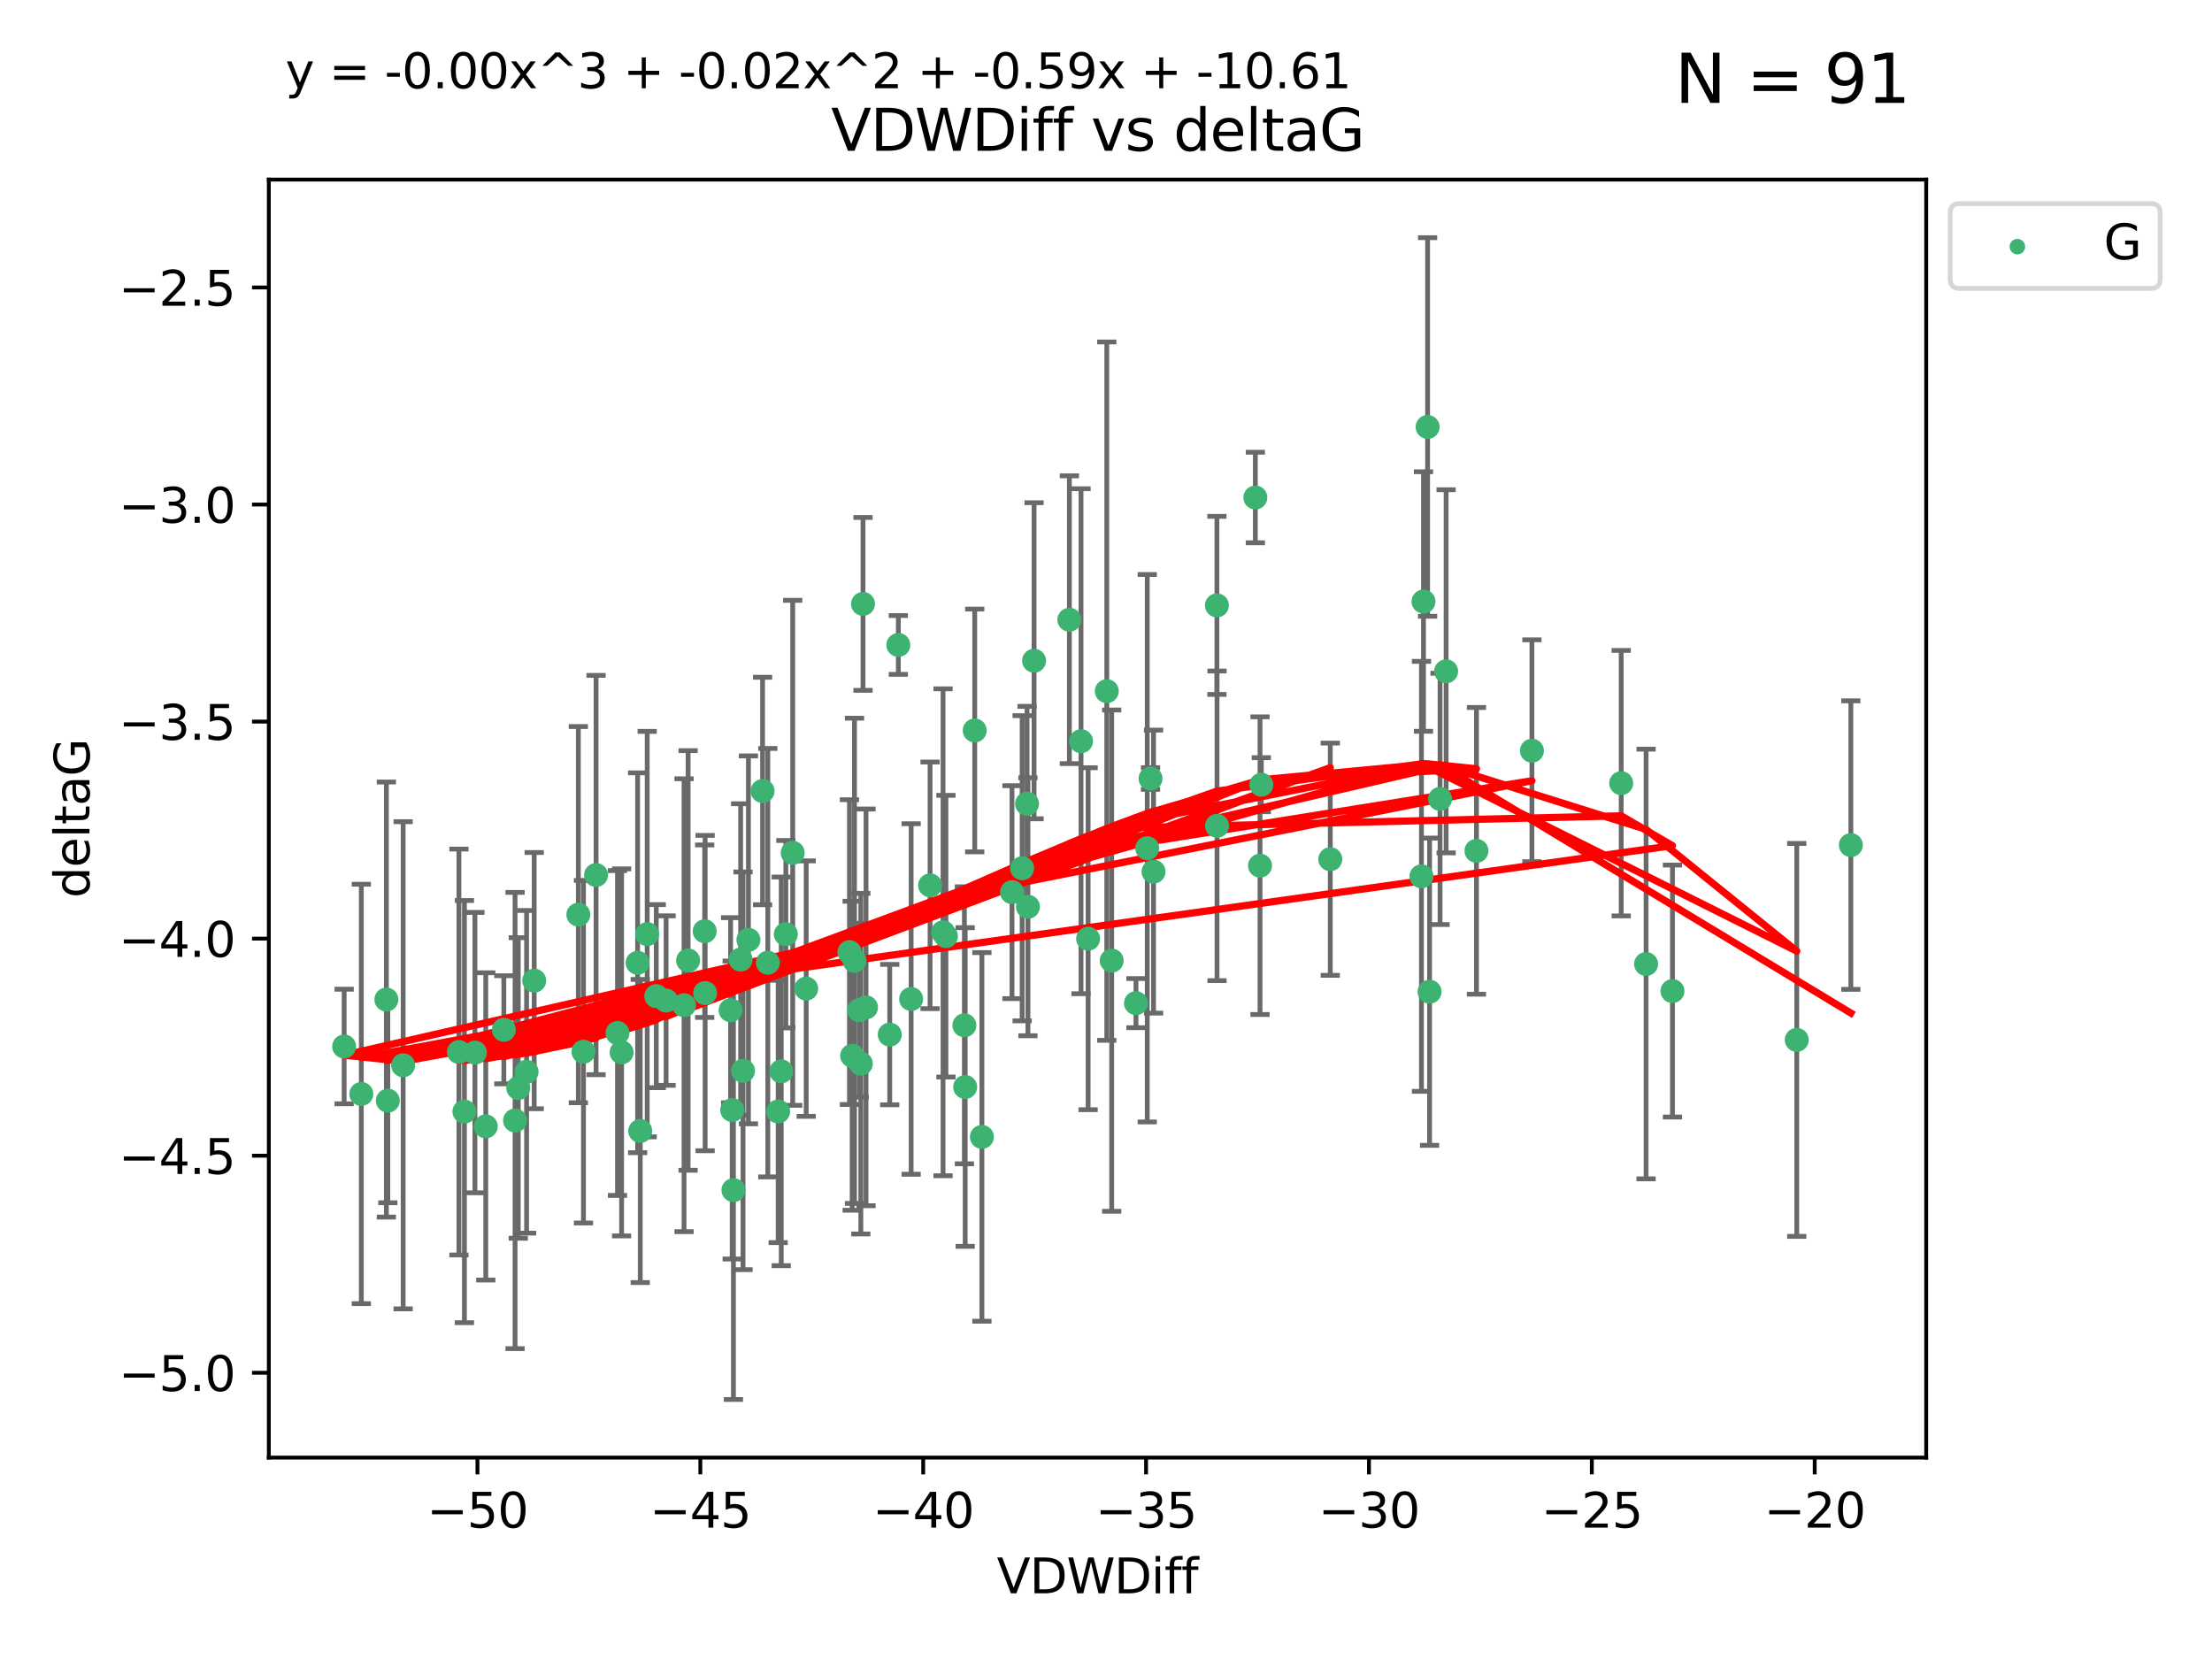 <?xml version="1.0" encoding="utf-8" standalone="no"?>
<!DOCTYPE svg PUBLIC "-//W3C//DTD SVG 1.1//EN"
  "http://www.w3.org/Graphics/SVG/1.1/DTD/svg11.dtd">
<svg xmlns:xlink="http://www.w3.org/1999/xlink" width="460.8pt" height="345.6pt" viewBox="0 0 460.8 345.6" xmlns="http://www.w3.org/2000/svg" version="1.1">
 <defs>
  <style type="text/css">*{stroke-linejoin: round; stroke-linecap: butt}</style>
 </defs>
 <g id="figure_1">
  <g id="patch_1">
   <path d="M 0 345.6 
L 460.8 345.6 
L 460.8 0 
L 0 0 
z
" style="fill: #ffffff"/>
  </g>
  <g id="axes_1">
   <g id="patch_2">
    <path d="M 56 303.64 
L 401.26 303.64 
L 401.26 37.411 
L 56 37.411 
z
" style="fill: #ffffff"/>
   </g>
   <g id="PathCollection_1">
    <defs>
     <path id="m6873da0702" d="M 0 1.118 
C 0.297 1.118 0.581 1 0.791 0.791 
C 1 0.581 1.118 0.297 1.118 0 
C 1.118 -0.297 1 -0.581 0.791 -0.791 
C 0.581 -1 0.297 -1.118 0 -1.118 
C -0.297 -1.118 -0.581 -1 -0.791 -0.791 
C -1 -0.581 -1.118 -0.297 -1.118 0 
C -1.118 0.297 -1 0.581 -0.791 0.791 
C -0.581 1 -0.297 1.118 0 1.118 
z
" style="stroke: #3cb371"/>
    </defs>
    <g clip-path="url(#p8ace4b3e70)">
     <use xlink:href="#m6873da0702" x="152.197" y="210.445" style="fill: #3cb371; stroke: #3cb371"/>
     <use xlink:href="#m6873da0702" x="96.748" y="231.565" style="fill: #3cb371; stroke: #3cb371"/>
     <use xlink:href="#m6873da0702" x="109.696" y="223.278" style="fill: #3cb371; stroke: #3cb371"/>
     <use xlink:href="#m6873da0702" x="120.481" y="190.536" style="fill: #3cb371; stroke: #3cb371"/>
     <use xlink:href="#m6873da0702" x="155.912" y="195.79" style="fill: #3cb371; stroke: #3cb371"/>
     <use xlink:href="#m6873da0702" x="75.267" y="227.886" style="fill: #3cb371; stroke: #3cb371"/>
     <use xlink:href="#m6873da0702" x="146.891" y="206.875" style="fill: #3cb371; stroke: #3cb371"/>
     <use xlink:href="#m6873da0702" x="142.499" y="209.404" style="fill: #3cb371; stroke: #3cb371"/>
     <use xlink:href="#m6873da0702" x="83.984" y="221.915" style="fill: #3cb371; stroke: #3cb371"/>
     <use xlink:href="#m6873da0702" x="71.694" y="218.004" style="fill: #3cb371; stroke: #3cb371"/>
     <use xlink:href="#m6873da0702" x="178.989" y="210.445" style="fill: #3cb371; stroke: #3cb371"/>
     <use xlink:href="#m6873da0702" x="201.066" y="226.445" style="fill: #3cb371; stroke: #3cb371"/>
     <use xlink:href="#m6873da0702" x="179.328" y="221.579" style="fill: #3cb371; stroke: #3cb371"/>
     <use xlink:href="#m6873da0702" x="80.79" y="229.285" style="fill: #3cb371; stroke: #3cb371"/>
     <use xlink:href="#m6873da0702" x="154.29" y="199.894" style="fill: #3cb371; stroke: #3cb371"/>
     <use xlink:href="#m6873da0702" x="152.529" y="231.24" style="fill: #3cb371; stroke: #3cb371"/>
     <use xlink:href="#m6873da0702" x="121.548" y="219.093" style="fill: #3cb371; stroke: #3cb371"/>
     <use xlink:href="#m6873da0702" x="101.196" y="234.649" style="fill: #3cb371; stroke: #3cb371"/>
     <use xlink:href="#m6873da0702" x="165.135" y="177.657" style="fill: #3cb371; stroke: #3cb371"/>
     <use xlink:href="#m6873da0702" x="193.752" y="184.432" style="fill: #3cb371; stroke: #3cb371"/>
     <use xlink:href="#m6873da0702" x="176.957" y="198.343" style="fill: #3cb371; stroke: #3cb371"/>
     <use xlink:href="#m6873da0702" x="178.007" y="200.151" style="fill: #3cb371; stroke: #3cb371"/>
     <use xlink:href="#m6873da0702" x="134.822" y="194.591" style="fill: #3cb371; stroke: #3cb371"/>
     <use xlink:href="#m6873da0702" x="128.634" y="215.199" style="fill: #3cb371; stroke: #3cb371"/>
     <use xlink:href="#m6873da0702" x="136.713" y="207.515" style="fill: #3cb371; stroke: #3cb371"/>
     <use xlink:href="#m6873da0702" x="95.601" y="219.158" style="fill: #3cb371; stroke: #3cb371"/>
     <use xlink:href="#m6873da0702" x="167.945" y="205.944" style="fill: #3cb371; stroke: #3cb371"/>
     <use xlink:href="#m6873da0702" x="80.489" y="208.224" style="fill: #3cb371; stroke: #3cb371"/>
     <use xlink:href="#m6873da0702" x="180.409" y="209.853" style="fill: #3cb371; stroke: #3cb371"/>
     <use xlink:href="#m6873da0702" x="200.904" y="213.59" style="fill: #3cb371; stroke: #3cb371"/>
     <use xlink:href="#m6873da0702" x="107.964" y="226.644" style="fill: #3cb371; stroke: #3cb371"/>
     <use xlink:href="#m6873da0702" x="107.297" y="233.421" style="fill: #3cb371; stroke: #3cb371"/>
     <use xlink:href="#m6873da0702" x="124.171" y="182.282" style="fill: #3cb371; stroke: #3cb371"/>
     <use xlink:href="#m6873da0702" x="98.935" y="219.277" style="fill: #3cb371; stroke: #3cb371"/>
     <use xlink:href="#m6873da0702" x="129.491" y="219.228" style="fill: #3cb371; stroke: #3cb371"/>
     <use xlink:href="#m6873da0702" x="162.745" y="223.183" style="fill: #3cb371; stroke: #3cb371"/>
     <use xlink:href="#m6873da0702" x="159.949" y="200.544" style="fill: #3cb371; stroke: #3cb371"/>
     <use xlink:href="#m6873da0702" x="158.86" y="164.781" style="fill: #3cb371; stroke: #3cb371"/>
     <use xlink:href="#m6873da0702" x="185.349" y="215.525" style="fill: #3cb371; stroke: #3cb371"/>
     <use xlink:href="#m6873da0702" x="138.759" y="208.437" style="fill: #3cb371; stroke: #3cb371"/>
     <use xlink:href="#m6873da0702" x="179.78" y="125.806" style="fill: #3cb371; stroke: #3cb371"/>
     <use xlink:href="#m6873da0702" x="154.788" y="223.07" style="fill: #3cb371; stroke: #3cb371"/>
     <use xlink:href="#m6873da0702" x="111.284" y="204.284" style="fill: #3cb371; stroke: #3cb371"/>
     <use xlink:href="#m6873da0702" x="177.523" y="219.93" style="fill: #3cb371; stroke: #3cb371"/>
     <use xlink:href="#m6873da0702" x="277.12" y="178.985" style="fill: #3cb371; stroke: #3cb371"/>
     <use xlink:href="#m6873da0702" x="152.786" y="247.928" style="fill: #3cb371; stroke: #3cb371"/>
     <use xlink:href="#m6873da0702" x="143.343" y="200.077" style="fill: #3cb371; stroke: #3cb371"/>
     <use xlink:href="#m6873da0702" x="104.959" y="214.52" style="fill: #3cb371; stroke: #3cb371"/>
     <use xlink:href="#m6873da0702" x="132.828" y="200.564" style="fill: #3cb371; stroke: #3cb371"/>
     <use xlink:href="#m6873da0702" x="133.373" y="235.61" style="fill: #3cb371; stroke: #3cb371"/>
     <use xlink:href="#m6873da0702" x="162.108" y="231.539" style="fill: #3cb371; stroke: #3cb371"/>
     <use xlink:href="#m6873da0702" x="240.305" y="181.575" style="fill: #3cb371; stroke: #3cb371"/>
     <use xlink:href="#m6873da0702" x="222.77" y="129.102" style="fill: #3cb371; stroke: #3cb371"/>
     <use xlink:href="#m6873da0702" x="253.504" y="126.112" style="fill: #3cb371; stroke: #3cb371"/>
     <use xlink:href="#m6873da0702" x="296.541" y="125.311" style="fill: #3cb371; stroke: #3cb371"/>
     <use xlink:href="#m6873da0702" x="196.454" y="194.214" style="fill: #3cb371; stroke: #3cb371"/>
     <use xlink:href="#m6873da0702" x="236.642" y="208.97" style="fill: #3cb371; stroke: #3cb371"/>
     <use xlink:href="#m6873da0702" x="214.138" y="188.896" style="fill: #3cb371; stroke: #3cb371"/>
     <use xlink:href="#m6873da0702" x="189.807" y="208.106" style="fill: #3cb371; stroke: #3cb371"/>
     <use xlink:href="#m6873da0702" x="204.55" y="236.838" style="fill: #3cb371; stroke: #3cb371"/>
     <use xlink:href="#m6873da0702" x="253.53" y="172.031" style="fill: #3cb371; stroke: #3cb371"/>
     <use xlink:href="#m6873da0702" x="210.816" y="185.854" style="fill: #3cb371; stroke: #3cb371"/>
     <use xlink:href="#m6873da0702" x="146.798" y="193.987" style="fill: #3cb371; stroke: #3cb371"/>
     <use xlink:href="#m6873da0702" x="226.674" y="195.552" style="fill: #3cb371; stroke: #3cb371"/>
     <use xlink:href="#m6873da0702" x="197.054" y="195.021" style="fill: #3cb371; stroke: #3cb371"/>
     <use xlink:href="#m6873da0702" x="319.127" y="156.387" style="fill: #3cb371; stroke: #3cb371"/>
     <use xlink:href="#m6873da0702" x="213.955" y="167.432" style="fill: #3cb371; stroke: #3cb371"/>
     <use xlink:href="#m6873da0702" x="215.415" y="137.646" style="fill: #3cb371; stroke: #3cb371"/>
     <use xlink:href="#m6873da0702" x="230.565" y="143.978" style="fill: #3cb371; stroke: #3cb371"/>
     <use xlink:href="#m6873da0702" x="337.726" y="163.147" style="fill: #3cb371; stroke: #3cb371"/>
     <use xlink:href="#m6873da0702" x="348.404" y="206.454" style="fill: #3cb371; stroke: #3cb371"/>
     <use xlink:href="#m6873da0702" x="163.706" y="194.61" style="fill: #3cb371; stroke: #3cb371"/>
     <use xlink:href="#m6873da0702" x="262.487" y="180.334" style="fill: #3cb371; stroke: #3cb371"/>
     <use xlink:href="#m6873da0702" x="238.993" y="176.703" style="fill: #3cb371; stroke: #3cb371"/>
     <use xlink:href="#m6873da0702" x="187.14" y="134.358" style="fill: #3cb371; stroke: #3cb371"/>
     <use xlink:href="#m6873da0702" x="261.513" y="103.643" style="fill: #3cb371; stroke: #3cb371"/>
     <use xlink:href="#m6873da0702" x="301.252" y="139.845" style="fill: #3cb371; stroke: #3cb371"/>
     <use xlink:href="#m6873da0702" x="212.933" y="180.872" style="fill: #3cb371; stroke: #3cb371"/>
     <use xlink:href="#m6873da0702" x="225.198" y="154.409" style="fill: #3cb371; stroke: #3cb371"/>
     <use xlink:href="#m6873da0702" x="203.052" y="152.171" style="fill: #3cb371; stroke: #3cb371"/>
     <use xlink:href="#m6873da0702" x="239.678" y="162.183" style="fill: #3cb371; stroke: #3cb371"/>
     <use xlink:href="#m6873da0702" x="231.587" y="200.112" style="fill: #3cb371; stroke: #3cb371"/>
     <use xlink:href="#m6873da0702" x="297.396" y="88.945" style="fill: #3cb371; stroke: #3cb371"/>
     <use xlink:href="#m6873da0702" x="307.574" y="177.247" style="fill: #3cb371; stroke: #3cb371"/>
     <use xlink:href="#m6873da0702" x="262.76" y="163.47" style="fill: #3cb371; stroke: #3cb371"/>
     <use xlink:href="#m6873da0702" x="297.806" y="206.591" style="fill: #3cb371; stroke: #3cb371"/>
     <use xlink:href="#m6873da0702" x="296.116" y="182.557" style="fill: #3cb371; stroke: #3cb371"/>
     <use xlink:href="#m6873da0702" x="374.297" y="216.63" style="fill: #3cb371; stroke: #3cb371"/>
     <use xlink:href="#m6873da0702" x="342.91" y="200.821" style="fill: #3cb371; stroke: #3cb371"/>
     <use xlink:href="#m6873da0702" x="299.989" y="166.427" style="fill: #3cb371; stroke: #3cb371"/>
     <use xlink:href="#m6873da0702" x="385.566" y="176.046" style="fill: #3cb371; stroke: #3cb371"/>
    </g>
   </g>
   <g id="matplotlib.axis_1">
    <g id="xtick_1">
     <g id="line2d_1">
      <defs>
       <path id="mab4ac41450" d="M 0 0 
L 0 3.5 
" style="stroke: #000000; stroke-width: 0.8"/>
      </defs>
      <g>
       <use xlink:href="#mab4ac41450" x="99.464" y="303.64" style="stroke: #000000; stroke-width: 0.8"/>
      </g>
     </g>
     <g id="text_1">
      <!-- −50 -->
      <g transform="translate(88.912 318.238)scale(0.1 -0.1)">
       <defs>
        <path id="DejaVuSans-2212" d="M 678 2272 
L 4684 2272 
L 4684 1741 
L 678 1741 
L 678 2272 
z
" transform="scale(0.016)"/>
        <path id="DejaVuSans-35" d="M 691 4666 
L 3169 4666 
L 3169 4134 
L 1269 4134 
L 1269 2991 
Q 1406 3038 1543 3061 
Q 1681 3084 1819 3084 
Q 2600 3084 3056 2656 
Q 3513 2228 3513 1497 
Q 3513 744 3044 326 
Q 2575 -91 1722 -91 
Q 1428 -91 1123 -41 
Q 819 9 494 109 
L 494 744 
Q 775 591 1075 516 
Q 1375 441 1709 441 
Q 2250 441 2565 725 
Q 2881 1009 2881 1497 
Q 2881 1984 2565 2268 
Q 2250 2553 1709 2553 
Q 1456 2553 1204 2497 
Q 953 2441 691 2322 
L 691 4666 
z
" transform="scale(0.016)"/>
        <path id="DejaVuSans-30" d="M 2034 4250 
Q 1547 4250 1301 3770 
Q 1056 3291 1056 2328 
Q 1056 1369 1301 889 
Q 1547 409 2034 409 
Q 2525 409 2770 889 
Q 3016 1369 3016 2328 
Q 3016 3291 2770 3770 
Q 2525 4250 2034 4250 
z
M 2034 4750 
Q 2819 4750 3233 4129 
Q 3647 3509 3647 2328 
Q 3647 1150 3233 529 
Q 2819 -91 2034 -91 
Q 1250 -91 836 529 
Q 422 1150 422 2328 
Q 422 3509 836 4129 
Q 1250 4750 2034 4750 
z
" transform="scale(0.016)"/>
       </defs>
       <use xlink:href="#DejaVuSans-2212"/>
       <use xlink:href="#DejaVuSans-35" x="83.789"/>
       <use xlink:href="#DejaVuSans-30" x="147.412"/>
      </g>
     </g>
    </g>
    <g id="xtick_2">
     <g id="line2d_2">
      <g>
       <use xlink:href="#mab4ac41450" x="145.893" y="303.64" style="stroke: #000000; stroke-width: 0.8"/>
      </g>
     </g>
     <g id="text_2">
      <!-- −45 -->
      <g transform="translate(135.34 318.238)scale(0.1 -0.1)">
       <defs>
        <path id="DejaVuSans-34" d="M 2419 4116 
L 825 1625 
L 2419 1625 
L 2419 4116 
z
M 2253 4666 
L 3047 4666 
L 3047 1625 
L 3713 1625 
L 3713 1100 
L 3047 1100 
L 3047 0 
L 2419 0 
L 2419 1100 
L 313 1100 
L 313 1709 
L 2253 4666 
z
" transform="scale(0.016)"/>
       </defs>
       <use xlink:href="#DejaVuSans-2212"/>
       <use xlink:href="#DejaVuSans-34" x="83.789"/>
       <use xlink:href="#DejaVuSans-35" x="147.412"/>
      </g>
     </g>
    </g>
    <g id="xtick_3">
     <g id="line2d_3">
      <g>
       <use xlink:href="#mab4ac41450" x="192.321" y="303.64" style="stroke: #000000; stroke-width: 0.8"/>
      </g>
     </g>
     <g id="text_3">
      <!-- −40 -->
      <g transform="translate(181.769 318.238)scale(0.1 -0.1)">
       <use xlink:href="#DejaVuSans-2212"/>
       <use xlink:href="#DejaVuSans-34" x="83.789"/>
       <use xlink:href="#DejaVuSans-30" x="147.412"/>
      </g>
     </g>
    </g>
    <g id="xtick_4">
     <g id="line2d_4">
      <g>
       <use xlink:href="#mab4ac41450" x="238.75" y="303.64" style="stroke: #000000; stroke-width: 0.8"/>
      </g>
     </g>
     <g id="text_4">
      <!-- −35 -->
      <g transform="translate(228.197 318.238)scale(0.1 -0.1)">
       <defs>
        <path id="DejaVuSans-33" d="M 2597 2516 
Q 3050 2419 3304 2112 
Q 3559 1806 3559 1356 
Q 3559 666 3084 287 
Q 2609 -91 1734 -91 
Q 1441 -91 1130 -33 
Q 819 25 488 141 
L 488 750 
Q 750 597 1062 519 
Q 1375 441 1716 441 
Q 2309 441 2620 675 
Q 2931 909 2931 1356 
Q 2931 1769 2642 2001 
Q 2353 2234 1838 2234 
L 1294 2234 
L 1294 2753 
L 1863 2753 
Q 2328 2753 2575 2939 
Q 2822 3125 2822 3475 
Q 2822 3834 2567 4026 
Q 2313 4219 1838 4219 
Q 1578 4219 1281 4162 
Q 984 4106 628 3988 
L 628 4550 
Q 988 4650 1302 4700 
Q 1616 4750 1894 4750 
Q 2613 4750 3031 4423 
Q 3450 4097 3450 3541 
Q 3450 3153 3228 2886 
Q 3006 2619 2597 2516 
z
" transform="scale(0.016)"/>
       </defs>
       <use xlink:href="#DejaVuSans-2212"/>
       <use xlink:href="#DejaVuSans-33" x="83.789"/>
       <use xlink:href="#DejaVuSans-35" x="147.412"/>
      </g>
     </g>
    </g>
    <g id="xtick_5">
     <g id="line2d_5">
      <g>
       <use xlink:href="#mab4ac41450" x="285.178" y="303.64" style="stroke: #000000; stroke-width: 0.8"/>
      </g>
     </g>
     <g id="text_5">
      <!-- −30 -->
      <g transform="translate(274.626 318.238)scale(0.1 -0.1)">
       <use xlink:href="#DejaVuSans-2212"/>
       <use xlink:href="#DejaVuSans-33" x="83.789"/>
       <use xlink:href="#DejaVuSans-30" x="147.412"/>
      </g>
     </g>
    </g>
    <g id="xtick_6">
     <g id="line2d_6">
      <g>
       <use xlink:href="#mab4ac41450" x="331.606" y="303.64" style="stroke: #000000; stroke-width: 0.8"/>
      </g>
     </g>
     <g id="text_6">
      <!-- −25 -->
      <g transform="translate(321.054 318.238)scale(0.1 -0.1)">
       <defs>
        <path id="DejaVuSans-32" d="M 1228 531 
L 3431 531 
L 3431 0 
L 469 0 
L 469 531 
Q 828 903 1448 1529 
Q 2069 2156 2228 2338 
Q 2531 2678 2651 2914 
Q 2772 3150 2772 3378 
Q 2772 3750 2511 3984 
Q 2250 4219 1831 4219 
Q 1534 4219 1204 4116 
Q 875 4013 500 3803 
L 500 4441 
Q 881 4594 1212 4672 
Q 1544 4750 1819 4750 
Q 2544 4750 2975 4387 
Q 3406 4025 3406 3419 
Q 3406 3131 3298 2873 
Q 3191 2616 2906 2266 
Q 2828 2175 2409 1742 
Q 1991 1309 1228 531 
z
" transform="scale(0.016)"/>
       </defs>
       <use xlink:href="#DejaVuSans-2212"/>
       <use xlink:href="#DejaVuSans-32" x="83.789"/>
       <use xlink:href="#DejaVuSans-35" x="147.412"/>
      </g>
     </g>
    </g>
    <g id="xtick_7">
     <g id="line2d_7">
      <g>
       <use xlink:href="#mab4ac41450" x="378.035" y="303.64" style="stroke: #000000; stroke-width: 0.8"/>
      </g>
     </g>
     <g id="text_7">
      <!-- −20 -->
      <g transform="translate(367.482 318.238)scale(0.1 -0.1)">
       <use xlink:href="#DejaVuSans-2212"/>
       <use xlink:href="#DejaVuSans-32" x="83.789"/>
       <use xlink:href="#DejaVuSans-30" x="147.412"/>
      </g>
     </g>
    </g>
    <g id="text_8">
     <!-- VDWDiff -->
     <g transform="translate(207.657 331.917)scale(0.1 -0.1)">
      <defs>
       <path id="DejaVuSans-56" d="M 1831 0 
L 50 4666 
L 709 4666 
L 2188 738 
L 3669 4666 
L 4325 4666 
L 2547 0 
L 1831 0 
z
" transform="scale(0.016)"/>
       <path id="DejaVuSans-44" d="M 1259 4147 
L 1259 519 
L 2022 519 
Q 2988 519 3436 956 
Q 3884 1394 3884 2338 
Q 3884 3275 3436 3711 
Q 2988 4147 2022 4147 
L 1259 4147 
z
M 628 4666 
L 1925 4666 
Q 3281 4666 3915 4102 
Q 4550 3538 4550 2338 
Q 4550 1131 3912 565 
Q 3275 0 1925 0 
L 628 0 
L 628 4666 
z
" transform="scale(0.016)"/>
       <path id="DejaVuSans-57" d="M 213 4666 
L 850 4666 
L 1831 722 
L 2809 4666 
L 3519 4666 
L 4500 722 
L 5478 4666 
L 6119 4666 
L 4947 0 
L 4153 0 
L 3169 4050 
L 2175 0 
L 1381 0 
L 213 4666 
z
" transform="scale(0.016)"/>
       <path id="DejaVuSans-69" d="M 603 3500 
L 1178 3500 
L 1178 0 
L 603 0 
L 603 3500 
z
M 603 4863 
L 1178 4863 
L 1178 4134 
L 603 4134 
L 603 4863 
z
" transform="scale(0.016)"/>
       <path id="DejaVuSans-66" d="M 2375 4863 
L 2375 4384 
L 1825 4384 
Q 1516 4384 1395 4259 
Q 1275 4134 1275 3809 
L 1275 3500 
L 2222 3500 
L 2222 3053 
L 1275 3053 
L 1275 0 
L 697 0 
L 697 3053 
L 147 3053 
L 147 3500 
L 697 3500 
L 697 3744 
Q 697 4328 969 4595 
Q 1241 4863 1831 4863 
L 2375 4863 
z
" transform="scale(0.016)"/>
      </defs>
      <use xlink:href="#DejaVuSans-56"/>
      <use xlink:href="#DejaVuSans-44" x="68.408"/>
      <use xlink:href="#DejaVuSans-57" x="145.41"/>
      <use xlink:href="#DejaVuSans-44" x="244.287"/>
      <use xlink:href="#DejaVuSans-69" x="321.289"/>
      <use xlink:href="#DejaVuSans-66" x="349.072"/>
      <use xlink:href="#DejaVuSans-66" x="384.277"/>
     </g>
    </g>
   </g>
   <g id="matplotlib.axis_2">
    <g id="ytick_1">
     <g id="line2d_8">
      <defs>
       <path id="ma1f78f3d29" d="M 0 0 
L -3.5 0 
" style="stroke: #000000; stroke-width: 0.8"/>
      </defs>
      <g>
       <use xlink:href="#ma1f78f3d29" x="56" y="285.973" style="stroke: #000000; stroke-width: 0.8"/>
      </g>
     </g>
     <g id="text_9">
      <!-- −5.0 -->
      <g transform="translate(24.717 289.772)scale(0.1 -0.1)">
       <defs>
        <path id="DejaVuSans-2e" d="M 684 794 
L 1344 794 
L 1344 0 
L 684 0 
L 684 794 
z
" transform="scale(0.016)"/>
       </defs>
       <use xlink:href="#DejaVuSans-2212"/>
       <use xlink:href="#DejaVuSans-35" x="83.789"/>
       <use xlink:href="#DejaVuSans-2e" x="147.412"/>
       <use xlink:href="#DejaVuSans-30" x="179.199"/>
      </g>
     </g>
    </g>
    <g id="ytick_2">
     <g id="line2d_9">
      <g>
       <use xlink:href="#ma1f78f3d29" x="56" y="240.755" style="stroke: #000000; stroke-width: 0.8"/>
      </g>
     </g>
     <g id="text_10">
      <!-- −4.5 -->
      <g transform="translate(24.717 244.554)scale(0.1 -0.1)">
       <use xlink:href="#DejaVuSans-2212"/>
       <use xlink:href="#DejaVuSans-34" x="83.789"/>
       <use xlink:href="#DejaVuSans-2e" x="147.412"/>
       <use xlink:href="#DejaVuSans-35" x="179.199"/>
      </g>
     </g>
    </g>
    <g id="ytick_3">
     <g id="line2d_10">
      <g>
       <use xlink:href="#ma1f78f3d29" x="56" y="195.537" style="stroke: #000000; stroke-width: 0.8"/>
      </g>
     </g>
     <g id="text_11">
      <!-- −4.0 -->
      <g transform="translate(24.717 199.336)scale(0.1 -0.1)">
       <use xlink:href="#DejaVuSans-2212"/>
       <use xlink:href="#DejaVuSans-34" x="83.789"/>
       <use xlink:href="#DejaVuSans-2e" x="147.412"/>
       <use xlink:href="#DejaVuSans-30" x="179.199"/>
      </g>
     </g>
    </g>
    <g id="ytick_4">
     <g id="line2d_11">
      <g>
       <use xlink:href="#ma1f78f3d29" x="56" y="150.319" style="stroke: #000000; stroke-width: 0.8"/>
      </g>
     </g>
     <g id="text_12">
      <!-- −3.5 -->
      <g transform="translate(24.717 154.119)scale(0.1 -0.1)">
       <use xlink:href="#DejaVuSans-2212"/>
       <use xlink:href="#DejaVuSans-33" x="83.789"/>
       <use xlink:href="#DejaVuSans-2e" x="147.412"/>
       <use xlink:href="#DejaVuSans-35" x="179.199"/>
      </g>
     </g>
    </g>
    <g id="ytick_5">
     <g id="line2d_12">
      <g>
       <use xlink:href="#ma1f78f3d29" x="56" y="105.102" style="stroke: #000000; stroke-width: 0.8"/>
      </g>
     </g>
     <g id="text_13">
      <!-- −3.0 -->
      <g transform="translate(24.717 108.901)scale(0.1 -0.1)">
       <use xlink:href="#DejaVuSans-2212"/>
       <use xlink:href="#DejaVuSans-33" x="83.789"/>
       <use xlink:href="#DejaVuSans-2e" x="147.412"/>
       <use xlink:href="#DejaVuSans-30" x="179.199"/>
      </g>
     </g>
    </g>
    <g id="ytick_6">
     <g id="line2d_13">
      <g>
       <use xlink:href="#ma1f78f3d29" x="56" y="59.884" style="stroke: #000000; stroke-width: 0.8"/>
      </g>
     </g>
     <g id="text_14">
      <!-- −2.5 -->
      <g transform="translate(24.717 63.683)scale(0.1 -0.1)">
       <use xlink:href="#DejaVuSans-2212"/>
       <use xlink:href="#DejaVuSans-32" x="83.789"/>
       <use xlink:href="#DejaVuSans-2e" x="147.412"/>
       <use xlink:href="#DejaVuSans-35" x="179.199"/>
      </g>
     </g>
    </g>
    <g id="text_15">
     <!-- deltaG -->
     <g transform="translate(18.637 187.064)rotate(-90)scale(0.1 -0.1)">
      <defs>
       <path id="DejaVuSans-64" d="M 2906 2969 
L 2906 4863 
L 3481 4863 
L 3481 0 
L 2906 0 
L 2906 525 
Q 2725 213 2448 61 
Q 2172 -91 1784 -91 
Q 1150 -91 751 415 
Q 353 922 353 1747 
Q 353 2572 751 3078 
Q 1150 3584 1784 3584 
Q 2172 3584 2448 3432 
Q 2725 3281 2906 2969 
z
M 947 1747 
Q 947 1113 1208 752 
Q 1469 391 1925 391 
Q 2381 391 2643 752 
Q 2906 1113 2906 1747 
Q 2906 2381 2643 2742 
Q 2381 3103 1925 3103 
Q 1469 3103 1208 2742 
Q 947 2381 947 1747 
z
" transform="scale(0.016)"/>
       <path id="DejaVuSans-65" d="M 3597 1894 
L 3597 1613 
L 953 1613 
Q 991 1019 1311 708 
Q 1631 397 2203 397 
Q 2534 397 2845 478 
Q 3156 559 3463 722 
L 3463 178 
Q 3153 47 2828 -22 
Q 2503 -91 2169 -91 
Q 1331 -91 842 396 
Q 353 884 353 1716 
Q 353 2575 817 3079 
Q 1281 3584 2069 3584 
Q 2775 3584 3186 3129 
Q 3597 2675 3597 1894 
z
M 3022 2063 
Q 3016 2534 2758 2815 
Q 2500 3097 2075 3097 
Q 1594 3097 1305 2825 
Q 1016 2553 972 2059 
L 3022 2063 
z
" transform="scale(0.016)"/>
       <path id="DejaVuSans-6c" d="M 603 4863 
L 1178 4863 
L 1178 0 
L 603 0 
L 603 4863 
z
" transform="scale(0.016)"/>
       <path id="DejaVuSans-74" d="M 1172 4494 
L 1172 3500 
L 2356 3500 
L 2356 3053 
L 1172 3053 
L 1172 1153 
Q 1172 725 1289 603 
Q 1406 481 1766 481 
L 2356 481 
L 2356 0 
L 1766 0 
Q 1100 0 847 248 
Q 594 497 594 1153 
L 594 3053 
L 172 3053 
L 172 3500 
L 594 3500 
L 594 4494 
L 1172 4494 
z
" transform="scale(0.016)"/>
       <path id="DejaVuSans-61" d="M 2194 1759 
Q 1497 1759 1228 1600 
Q 959 1441 959 1056 
Q 959 750 1161 570 
Q 1363 391 1709 391 
Q 2188 391 2477 730 
Q 2766 1069 2766 1631 
L 2766 1759 
L 2194 1759 
z
M 3341 1997 
L 3341 0 
L 2766 0 
L 2766 531 
Q 2569 213 2275 61 
Q 1981 -91 1556 -91 
Q 1019 -91 701 211 
Q 384 513 384 1019 
Q 384 1609 779 1909 
Q 1175 2209 1959 2209 
L 2766 2209 
L 2766 2266 
Q 2766 2663 2505 2880 
Q 2244 3097 1772 3097 
Q 1472 3097 1187 3025 
Q 903 2953 641 2809 
L 641 3341 
Q 956 3463 1253 3523 
Q 1550 3584 1831 3584 
Q 2591 3584 2966 3190 
Q 3341 2797 3341 1997 
z
" transform="scale(0.016)"/>
       <path id="DejaVuSans-47" d="M 3809 666 
L 3809 1919 
L 2778 1919 
L 2778 2438 
L 4434 2438 
L 4434 434 
Q 4069 175 3628 42 
Q 3188 -91 2688 -91 
Q 1594 -91 976 548 
Q 359 1188 359 2328 
Q 359 3472 976 4111 
Q 1594 4750 2688 4750 
Q 3144 4750 3555 4637 
Q 3966 4525 4313 4306 
L 4313 3634 
Q 3963 3931 3569 4081 
Q 3175 4231 2741 4231 
Q 1884 4231 1454 3753 
Q 1025 3275 1025 2328 
Q 1025 1384 1454 906 
Q 1884 428 2741 428 
Q 3075 428 3337 486 
Q 3600 544 3809 666 
z
" transform="scale(0.016)"/>
      </defs>
      <use xlink:href="#DejaVuSans-64"/>
      <use xlink:href="#DejaVuSans-65" x="63.477"/>
      <use xlink:href="#DejaVuSans-6c" x="125"/>
      <use xlink:href="#DejaVuSans-74" x="152.783"/>
      <use xlink:href="#DejaVuSans-61" x="191.992"/>
      <use xlink:href="#DejaVuSans-47" x="253.271"/>
     </g>
    </g>
   </g>
   <g id="LineCollection_1">
    <path d="M 152.197 229.727 
L 152.197 191.163 
" clip-path="url(#p8ace4b3e70)" style="fill: none; stroke: #696969"/>
    <path d="M 96.748 275.536 
L 96.748 187.594 
" clip-path="url(#p8ace4b3e70)" style="fill: none; stroke: #696969"/>
    <path d="M 109.696 256.888 
L 109.696 189.668 
" clip-path="url(#p8ace4b3e70)" style="fill: none; stroke: #696969"/>
    <path d="M 120.481 229.721 
L 120.481 151.351 
" clip-path="url(#p8ace4b3e70)" style="fill: none; stroke: #696969"/>
    <path d="M 155.912 234.11 
L 155.912 157.469 
" clip-path="url(#p8ace4b3e70)" style="fill: none; stroke: #696969"/>
    <path d="M 75.267 271.571 
L 75.267 184.202 
" clip-path="url(#p8ace4b3e70)" style="fill: none; stroke: #696969"/>
    <path d="M 146.891 239.723 
L 146.891 174.028 
" clip-path="url(#p8ace4b3e70)" style="fill: none; stroke: #696969"/>
    <path d="M 142.499 256.573 
L 142.499 162.235 
" clip-path="url(#p8ace4b3e70)" style="fill: none; stroke: #696969"/>
    <path d="M 83.984 272.66 
L 83.984 171.17 
" clip-path="url(#p8ace4b3e70)" style="fill: none; stroke: #696969"/>
    <path d="M 71.694 229.94 
L 71.694 206.068 
" clip-path="url(#p8ace4b3e70)" style="fill: none; stroke: #696969"/>
    <path d="M 178.989 228.538 
L 178.989 192.352 
" clip-path="url(#p8ace4b3e70)" style="fill: none; stroke: #696969"/>
    <path d="M 201.066 259.635 
L 201.066 193.254 
" clip-path="url(#p8ace4b3e70)" style="fill: none; stroke: #696969"/>
    <path d="M 179.328 257.056 
L 179.328 186.101 
" clip-path="url(#p8ace4b3e70)" style="fill: none; stroke: #696969"/>
    <path d="M 80.79 250.557 
L 80.79 208.014 
" clip-path="url(#p8ace4b3e70)" style="fill: none; stroke: #696969"/>
    <path d="M 154.29 232.341 
L 154.29 167.446 
" clip-path="url(#p8ace4b3e70)" style="fill: none; stroke: #696969"/>
    <path d="M 152.529 262.275 
L 152.529 200.206 
" clip-path="url(#p8ace4b3e70)" style="fill: none; stroke: #696969"/>
    <path d="M 121.548 254.772 
L 121.548 183.415 
" clip-path="url(#p8ace4b3e70)" style="fill: none; stroke: #696969"/>
    <path d="M 101.196 266.654 
L 101.196 202.645 
" clip-path="url(#p8ace4b3e70)" style="fill: none; stroke: #696969"/>
    <path d="M 165.135 230.258 
L 165.135 125.055 
" clip-path="url(#p8ace4b3e70)" style="fill: none; stroke: #696969"/>
    <path d="M 193.752 210.117 
L 193.752 158.746 
" clip-path="url(#p8ace4b3e70)" style="fill: none; stroke: #696969"/>
    <path d="M 176.957 230.089 
L 176.957 166.596 
" clip-path="url(#p8ace4b3e70)" style="fill: none; stroke: #696969"/>
    <path d="M 178.007 250.692 
L 178.007 149.61 
" clip-path="url(#p8ace4b3e70)" style="fill: none; stroke: #696969"/>
    <path d="M 134.822 236.825 
L 134.822 152.358 
" clip-path="url(#p8ace4b3e70)" style="fill: none; stroke: #696969"/>
    <path d="M 128.634 249.029 
L 128.634 181.369 
" clip-path="url(#p8ace4b3e70)" style="fill: none; stroke: #696969"/>
    <path d="M 136.713 226.584 
L 136.713 188.445 
" clip-path="url(#p8ace4b3e70)" style="fill: none; stroke: #696969"/>
    <path d="M 95.601 261.433 
L 95.601 176.883 
" clip-path="url(#p8ace4b3e70)" style="fill: none; stroke: #696969"/>
    <path d="M 167.945 232.556 
L 167.945 179.332 
" clip-path="url(#p8ace4b3e70)" style="fill: none; stroke: #696969"/>
    <path d="M 80.489 253.538 
L 80.489 162.909 
" clip-path="url(#p8ace4b3e70)" style="fill: none; stroke: #696969"/>
    <path d="M 180.409 251.175 
L 180.409 168.532 
" clip-path="url(#p8ace4b3e70)" style="fill: none; stroke: #696969"/>
    <path d="M 200.904 242.443 
L 200.904 184.736 
" clip-path="url(#p8ace4b3e70)" style="fill: none; stroke: #696969"/>
    <path d="M 107.964 257.951 
L 107.964 195.338 
" clip-path="url(#p8ace4b3e70)" style="fill: none; stroke: #696969"/>
    <path d="M 107.297 280.945 
L 107.297 185.898 
" clip-path="url(#p8ace4b3e70)" style="fill: none; stroke: #696969"/>
    <path d="M 124.171 223.876 
L 124.171 140.688 
" clip-path="url(#p8ace4b3e70)" style="fill: none; stroke: #696969"/>
    <path d="M 98.935 248.482 
L 98.935 190.072 
" clip-path="url(#p8ace4b3e70)" style="fill: none; stroke: #696969"/>
    <path d="M 129.491 257.463 
L 129.491 180.994 
" clip-path="url(#p8ace4b3e70)" style="fill: none; stroke: #696969"/>
    <path d="M 162.745 263.665 
L 162.745 182.702 
" clip-path="url(#p8ace4b3e70)" style="fill: none; stroke: #696969"/>
    <path d="M 159.949 245.17 
L 159.949 155.917 
" clip-path="url(#p8ace4b3e70)" style="fill: none; stroke: #696969"/>
    <path d="M 158.86 188.473 
L 158.86 141.09 
" clip-path="url(#p8ace4b3e70)" style="fill: none; stroke: #696969"/>
    <path d="M 185.349 230.148 
L 185.349 200.901 
" clip-path="url(#p8ace4b3e70)" style="fill: none; stroke: #696969"/>
    <path d="M 138.759 226.091 
L 138.759 190.783 
" clip-path="url(#p8ace4b3e70)" style="fill: none; stroke: #696969"/>
    <path d="M 179.78 143.814 
L 179.78 107.799 
" clip-path="url(#p8ace4b3e70)" style="fill: none; stroke: #696969"/>
    <path d="M 154.788 264.493 
L 154.788 181.646 
" clip-path="url(#p8ace4b3e70)" style="fill: none; stroke: #696969"/>
    <path d="M 111.284 230.975 
L 111.284 177.593 
" clip-path="url(#p8ace4b3e70)" style="fill: none; stroke: #696969"/>
    <path d="M 177.523 252.121 
L 177.523 187.739 
" clip-path="url(#p8ace4b3e70)" style="fill: none; stroke: #696969"/>
    <path d="M 277.12 203.176 
L 277.12 154.795 
" clip-path="url(#p8ace4b3e70)" style="fill: none; stroke: #696969"/>
    <path d="M 152.786 291.539 
L 152.786 204.317 
" clip-path="url(#p8ace4b3e70)" style="fill: none; stroke: #696969"/>
    <path d="M 143.343 243.78 
L 143.343 156.373 
" clip-path="url(#p8ace4b3e70)" style="fill: none; stroke: #696969"/>
    <path d="M 104.959 225.781 
L 104.959 203.26 
" clip-path="url(#p8ace4b3e70)" style="fill: none; stroke: #696969"/>
    <path d="M 132.828 240.122 
L 132.828 161.005 
" clip-path="url(#p8ace4b3e70)" style="fill: none; stroke: #696969"/>
    <path d="M 133.373 267.183 
L 133.373 204.036 
" clip-path="url(#p8ace4b3e70)" style="fill: none; stroke: #696969"/>
    <path d="M 162.108 258.859 
L 162.108 204.219 
" clip-path="url(#p8ace4b3e70)" style="fill: none; stroke: #696969"/>
    <path d="M 240.305 211.052 
L 240.305 152.098 
" clip-path="url(#p8ace4b3e70)" style="fill: none; stroke: #696969"/>
    <path d="M 222.77 159.078 
L 222.77 99.126 
" clip-path="url(#p8ace4b3e70)" style="fill: none; stroke: #696969"/>
    <path d="M 253.504 144.662 
L 253.504 107.562 
" clip-path="url(#p8ace4b3e70)" style="fill: none; stroke: #696969"/>
    <path d="M 296.541 152.344 
L 296.541 98.277 
" clip-path="url(#p8ace4b3e70)" style="fill: none; stroke: #696969"/>
    <path d="M 196.454 244.932 
L 196.454 143.497 
" clip-path="url(#p8ace4b3e70)" style="fill: none; stroke: #696969"/>
    <path d="M 236.642 214.091 
L 236.642 203.848 
" clip-path="url(#p8ace4b3e70)" style="fill: none; stroke: #696969"/>
    <path d="M 214.138 215.766 
L 214.138 162.025 
" clip-path="url(#p8ace4b3e70)" style="fill: none; stroke: #696969"/>
    <path d="M 189.807 244.616 
L 189.807 171.597 
" clip-path="url(#p8ace4b3e70)" style="fill: none; stroke: #696969"/>
    <path d="M 204.55 275.236 
L 204.55 198.439 
" clip-path="url(#p8ace4b3e70)" style="fill: none; stroke: #696969"/>
    <path d="M 253.53 204.283 
L 253.53 139.779 
" clip-path="url(#p8ace4b3e70)" style="fill: none; stroke: #696969"/>
    <path d="M 210.816 208.032 
L 210.816 163.676 
" clip-path="url(#p8ace4b3e70)" style="fill: none; stroke: #696969"/>
    <path d="M 146.798 211.951 
L 146.798 176.023 
" clip-path="url(#p8ace4b3e70)" style="fill: none; stroke: #696969"/>
    <path d="M 226.674 231.17 
L 226.674 159.933 
" clip-path="url(#p8ace4b3e70)" style="fill: none; stroke: #696969"/>
    <path d="M 197.054 224.358 
L 197.054 165.685 
" clip-path="url(#p8ace4b3e70)" style="fill: none; stroke: #696969"/>
    <path d="M 319.127 179.494 
L 319.127 133.281 
" clip-path="url(#p8ace4b3e70)" style="fill: none; stroke: #696969"/>
    <path d="M 213.955 187.714 
L 213.955 147.149 
" clip-path="url(#p8ace4b3e70)" style="fill: none; stroke: #696969"/>
    <path d="M 215.415 170.57 
L 215.415 104.723 
" clip-path="url(#p8ace4b3e70)" style="fill: none; stroke: #696969"/>
    <path d="M 230.565 216.717 
L 230.565 71.239 
" clip-path="url(#p8ace4b3e70)" style="fill: none; stroke: #696969"/>
    <path d="M 337.726 190.799 
L 337.726 135.495 
" clip-path="url(#p8ace4b3e70)" style="fill: none; stroke: #696969"/>
    <path d="M 348.404 232.697 
L 348.404 180.21 
" clip-path="url(#p8ace4b3e70)" style="fill: none; stroke: #696969"/>
    <path d="M 163.706 214.136 
L 163.706 175.083 
" clip-path="url(#p8ace4b3e70)" style="fill: none; stroke: #696969"/>
    <path d="M 262.487 211.338 
L 262.487 149.33 
" clip-path="url(#p8ace4b3e70)" style="fill: none; stroke: #696969"/>
    <path d="M 238.993 233.723 
L 238.993 119.682 
" clip-path="url(#p8ace4b3e70)" style="fill: none; stroke: #696969"/>
    <path d="M 187.14 140.48 
L 187.14 128.235 
" clip-path="url(#p8ace4b3e70)" style="fill: none; stroke: #696969"/>
    <path d="M 261.513 113.075 
L 261.513 94.21 
" clip-path="url(#p8ace4b3e70)" style="fill: none; stroke: #696969"/>
    <path d="M 301.252 177.668 
L 301.252 102.021 
" clip-path="url(#p8ace4b3e70)" style="fill: none; stroke: #696969"/>
    <path d="M 212.933 212.66 
L 212.933 149.083 
" clip-path="url(#p8ace4b3e70)" style="fill: none; stroke: #696969"/>
    <path d="M 225.198 207.006 
L 225.198 101.812 
" clip-path="url(#p8ace4b3e70)" style="fill: none; stroke: #696969"/>
    <path d="M 203.052 177.459 
L 203.052 126.883 
" clip-path="url(#p8ace4b3e70)" style="fill: none; stroke: #696969"/>
    <path d="M 239.678 164.44 
L 239.678 159.926 
" clip-path="url(#p8ace4b3e70)" style="fill: none; stroke: #696969"/>
    <path d="M 231.587 252.324 
L 231.587 147.901 
" clip-path="url(#p8ace4b3e70)" style="fill: none; stroke: #696969"/>
    <path d="M 297.396 128.378 
L 297.396 49.513 
" clip-path="url(#p8ace4b3e70)" style="fill: none; stroke: #696969"/>
    <path d="M 307.574 207.111 
L 307.574 147.382 
" clip-path="url(#p8ace4b3e70)" style="fill: none; stroke: #696969"/>
    <path d="M 262.76 169.099 
L 262.76 157.841 
" clip-path="url(#p8ace4b3e70)" style="fill: none; stroke: #696969"/>
    <path d="M 297.806 238.595 
L 297.806 174.586 
" clip-path="url(#p8ace4b3e70)" style="fill: none; stroke: #696969"/>
    <path d="M 296.116 227.343 
L 296.116 137.772 
" clip-path="url(#p8ace4b3e70)" style="fill: none; stroke: #696969"/>
    <path d="M 374.297 257.555 
L 374.297 175.705 
" clip-path="url(#p8ace4b3e70)" style="fill: none; stroke: #696969"/>
    <path d="M 342.91 245.576 
L 342.91 156.067 
" clip-path="url(#p8ace4b3e70)" style="fill: none; stroke: #696969"/>
    <path d="M 299.989 192.599 
L 299.989 140.254 
" clip-path="url(#p8ace4b3e70)" style="fill: none; stroke: #696969"/>
    <path d="M 385.566 206.099 
L 385.566 145.992 
" clip-path="url(#p8ace4b3e70)" style="fill: none; stroke: #696969"/>
   </g>
   <g id="line2d_14">
    <defs>
     <path id="m95368a77a2" d="M 2 0 
L -2 -0 
" style="stroke: #696969"/>
    </defs>
    <g clip-path="url(#p8ace4b3e70)">
     <use xlink:href="#m95368a77a2" x="152.197" y="229.727" style="fill: #696969; stroke: #696969"/>
     <use xlink:href="#m95368a77a2" x="96.748" y="275.536" style="fill: #696969; stroke: #696969"/>
     <use xlink:href="#m95368a77a2" x="109.696" y="256.888" style="fill: #696969; stroke: #696969"/>
     <use xlink:href="#m95368a77a2" x="120.481" y="229.721" style="fill: #696969; stroke: #696969"/>
     <use xlink:href="#m95368a77a2" x="155.912" y="234.11" style="fill: #696969; stroke: #696969"/>
     <use xlink:href="#m95368a77a2" x="75.267" y="271.571" style="fill: #696969; stroke: #696969"/>
     <use xlink:href="#m95368a77a2" x="146.891" y="239.723" style="fill: #696969; stroke: #696969"/>
     <use xlink:href="#m95368a77a2" x="142.499" y="256.573" style="fill: #696969; stroke: #696969"/>
     <use xlink:href="#m95368a77a2" x="83.984" y="272.66" style="fill: #696969; stroke: #696969"/>
     <use xlink:href="#m95368a77a2" x="71.694" y="229.94" style="fill: #696969; stroke: #696969"/>
     <use xlink:href="#m95368a77a2" x="178.989" y="228.538" style="fill: #696969; stroke: #696969"/>
     <use xlink:href="#m95368a77a2" x="201.066" y="259.635" style="fill: #696969; stroke: #696969"/>
     <use xlink:href="#m95368a77a2" x="179.328" y="257.056" style="fill: #696969; stroke: #696969"/>
     <use xlink:href="#m95368a77a2" x="80.79" y="250.557" style="fill: #696969; stroke: #696969"/>
     <use xlink:href="#m95368a77a2" x="154.29" y="232.341" style="fill: #696969; stroke: #696969"/>
     <use xlink:href="#m95368a77a2" x="152.529" y="262.275" style="fill: #696969; stroke: #696969"/>
     <use xlink:href="#m95368a77a2" x="121.548" y="254.772" style="fill: #696969; stroke: #696969"/>
     <use xlink:href="#m95368a77a2" x="101.196" y="266.654" style="fill: #696969; stroke: #696969"/>
     <use xlink:href="#m95368a77a2" x="165.135" y="230.258" style="fill: #696969; stroke: #696969"/>
     <use xlink:href="#m95368a77a2" x="193.752" y="210.117" style="fill: #696969; stroke: #696969"/>
     <use xlink:href="#m95368a77a2" x="176.957" y="230.089" style="fill: #696969; stroke: #696969"/>
     <use xlink:href="#m95368a77a2" x="178.007" y="250.692" style="fill: #696969; stroke: #696969"/>
     <use xlink:href="#m95368a77a2" x="134.822" y="236.825" style="fill: #696969; stroke: #696969"/>
     <use xlink:href="#m95368a77a2" x="128.634" y="249.029" style="fill: #696969; stroke: #696969"/>
     <use xlink:href="#m95368a77a2" x="136.713" y="226.584" style="fill: #696969; stroke: #696969"/>
     <use xlink:href="#m95368a77a2" x="95.601" y="261.433" style="fill: #696969; stroke: #696969"/>
     <use xlink:href="#m95368a77a2" x="167.945" y="232.556" style="fill: #696969; stroke: #696969"/>
     <use xlink:href="#m95368a77a2" x="80.489" y="253.538" style="fill: #696969; stroke: #696969"/>
     <use xlink:href="#m95368a77a2" x="180.409" y="251.175" style="fill: #696969; stroke: #696969"/>
     <use xlink:href="#m95368a77a2" x="200.904" y="242.443" style="fill: #696969; stroke: #696969"/>
     <use xlink:href="#m95368a77a2" x="107.964" y="257.951" style="fill: #696969; stroke: #696969"/>
     <use xlink:href="#m95368a77a2" x="107.297" y="280.945" style="fill: #696969; stroke: #696969"/>
     <use xlink:href="#m95368a77a2" x="124.171" y="223.876" style="fill: #696969; stroke: #696969"/>
     <use xlink:href="#m95368a77a2" x="98.935" y="248.482" style="fill: #696969; stroke: #696969"/>
     <use xlink:href="#m95368a77a2" x="129.491" y="257.463" style="fill: #696969; stroke: #696969"/>
     <use xlink:href="#m95368a77a2" x="162.745" y="263.665" style="fill: #696969; stroke: #696969"/>
     <use xlink:href="#m95368a77a2" x="159.949" y="245.17" style="fill: #696969; stroke: #696969"/>
     <use xlink:href="#m95368a77a2" x="158.86" y="188.473" style="fill: #696969; stroke: #696969"/>
     <use xlink:href="#m95368a77a2" x="185.349" y="230.148" style="fill: #696969; stroke: #696969"/>
     <use xlink:href="#m95368a77a2" x="138.759" y="226.091" style="fill: #696969; stroke: #696969"/>
     <use xlink:href="#m95368a77a2" x="179.78" y="143.814" style="fill: #696969; stroke: #696969"/>
     <use xlink:href="#m95368a77a2" x="154.788" y="264.493" style="fill: #696969; stroke: #696969"/>
     <use xlink:href="#m95368a77a2" x="111.284" y="230.975" style="fill: #696969; stroke: #696969"/>
     <use xlink:href="#m95368a77a2" x="177.523" y="252.121" style="fill: #696969; stroke: #696969"/>
     <use xlink:href="#m95368a77a2" x="277.12" y="203.176" style="fill: #696969; stroke: #696969"/>
     <use xlink:href="#m95368a77a2" x="152.786" y="291.539" style="fill: #696969; stroke: #696969"/>
     <use xlink:href="#m95368a77a2" x="143.343" y="243.78" style="fill: #696969; stroke: #696969"/>
     <use xlink:href="#m95368a77a2" x="104.959" y="225.781" style="fill: #696969; stroke: #696969"/>
     <use xlink:href="#m95368a77a2" x="132.828" y="240.122" style="fill: #696969; stroke: #696969"/>
     <use xlink:href="#m95368a77a2" x="133.373" y="267.183" style="fill: #696969; stroke: #696969"/>
     <use xlink:href="#m95368a77a2" x="162.108" y="258.859" style="fill: #696969; stroke: #696969"/>
     <use xlink:href="#m95368a77a2" x="240.305" y="211.052" style="fill: #696969; stroke: #696969"/>
     <use xlink:href="#m95368a77a2" x="222.77" y="159.078" style="fill: #696969; stroke: #696969"/>
     <use xlink:href="#m95368a77a2" x="253.504" y="144.662" style="fill: #696969; stroke: #696969"/>
     <use xlink:href="#m95368a77a2" x="296.541" y="152.344" style="fill: #696969; stroke: #696969"/>
     <use xlink:href="#m95368a77a2" x="196.454" y="244.932" style="fill: #696969; stroke: #696969"/>
     <use xlink:href="#m95368a77a2" x="236.642" y="214.091" style="fill: #696969; stroke: #696969"/>
     <use xlink:href="#m95368a77a2" x="214.138" y="215.766" style="fill: #696969; stroke: #696969"/>
     <use xlink:href="#m95368a77a2" x="189.807" y="244.616" style="fill: #696969; stroke: #696969"/>
     <use xlink:href="#m95368a77a2" x="204.55" y="275.236" style="fill: #696969; stroke: #696969"/>
     <use xlink:href="#m95368a77a2" x="253.53" y="204.283" style="fill: #696969; stroke: #696969"/>
     <use xlink:href="#m95368a77a2" x="210.816" y="208.032" style="fill: #696969; stroke: #696969"/>
     <use xlink:href="#m95368a77a2" x="146.798" y="211.951" style="fill: #696969; stroke: #696969"/>
     <use xlink:href="#m95368a77a2" x="226.674" y="231.17" style="fill: #696969; stroke: #696969"/>
     <use xlink:href="#m95368a77a2" x="197.054" y="224.358" style="fill: #696969; stroke: #696969"/>
     <use xlink:href="#m95368a77a2" x="319.127" y="179.494" style="fill: #696969; stroke: #696969"/>
     <use xlink:href="#m95368a77a2" x="213.955" y="187.714" style="fill: #696969; stroke: #696969"/>
     <use xlink:href="#m95368a77a2" x="215.415" y="170.57" style="fill: #696969; stroke: #696969"/>
     <use xlink:href="#m95368a77a2" x="230.565" y="216.717" style="fill: #696969; stroke: #696969"/>
     <use xlink:href="#m95368a77a2" x="337.726" y="190.799" style="fill: #696969; stroke: #696969"/>
     <use xlink:href="#m95368a77a2" x="348.404" y="232.697" style="fill: #696969; stroke: #696969"/>
     <use xlink:href="#m95368a77a2" x="163.706" y="214.136" style="fill: #696969; stroke: #696969"/>
     <use xlink:href="#m95368a77a2" x="262.487" y="211.338" style="fill: #696969; stroke: #696969"/>
     <use xlink:href="#m95368a77a2" x="238.993" y="233.723" style="fill: #696969; stroke: #696969"/>
     <use xlink:href="#m95368a77a2" x="187.14" y="140.48" style="fill: #696969; stroke: #696969"/>
     <use xlink:href="#m95368a77a2" x="261.513" y="113.075" style="fill: #696969; stroke: #696969"/>
     <use xlink:href="#m95368a77a2" x="301.252" y="177.668" style="fill: #696969; stroke: #696969"/>
     <use xlink:href="#m95368a77a2" x="212.933" y="212.66" style="fill: #696969; stroke: #696969"/>
     <use xlink:href="#m95368a77a2" x="225.198" y="207.006" style="fill: #696969; stroke: #696969"/>
     <use xlink:href="#m95368a77a2" x="203.052" y="177.459" style="fill: #696969; stroke: #696969"/>
     <use xlink:href="#m95368a77a2" x="239.678" y="164.44" style="fill: #696969; stroke: #696969"/>
     <use xlink:href="#m95368a77a2" x="231.587" y="252.324" style="fill: #696969; stroke: #696969"/>
     <use xlink:href="#m95368a77a2" x="297.396" y="128.378" style="fill: #696969; stroke: #696969"/>
     <use xlink:href="#m95368a77a2" x="307.574" y="207.111" style="fill: #696969; stroke: #696969"/>
     <use xlink:href="#m95368a77a2" x="262.76" y="169.099" style="fill: #696969; stroke: #696969"/>
     <use xlink:href="#m95368a77a2" x="297.806" y="238.595" style="fill: #696969; stroke: #696969"/>
     <use xlink:href="#m95368a77a2" x="296.116" y="227.343" style="fill: #696969; stroke: #696969"/>
     <use xlink:href="#m95368a77a2" x="374.297" y="257.555" style="fill: #696969; stroke: #696969"/>
     <use xlink:href="#m95368a77a2" x="342.91" y="245.576" style="fill: #696969; stroke: #696969"/>
     <use xlink:href="#m95368a77a2" x="299.989" y="192.599" style="fill: #696969; stroke: #696969"/>
     <use xlink:href="#m95368a77a2" x="385.566" y="206.099" style="fill: #696969; stroke: #696969"/>
    </g>
   </g>
   <g id="line2d_15">
    <g clip-path="url(#p8ace4b3e70)">
     <use xlink:href="#m95368a77a2" x="152.197" y="191.163" style="fill: #696969; stroke: #696969"/>
     <use xlink:href="#m95368a77a2" x="96.748" y="187.594" style="fill: #696969; stroke: #696969"/>
     <use xlink:href="#m95368a77a2" x="109.696" y="189.668" style="fill: #696969; stroke: #696969"/>
     <use xlink:href="#m95368a77a2" x="120.481" y="151.351" style="fill: #696969; stroke: #696969"/>
     <use xlink:href="#m95368a77a2" x="155.912" y="157.469" style="fill: #696969; stroke: #696969"/>
     <use xlink:href="#m95368a77a2" x="75.267" y="184.202" style="fill: #696969; stroke: #696969"/>
     <use xlink:href="#m95368a77a2" x="146.891" y="174.028" style="fill: #696969; stroke: #696969"/>
     <use xlink:href="#m95368a77a2" x="142.499" y="162.235" style="fill: #696969; stroke: #696969"/>
     <use xlink:href="#m95368a77a2" x="83.984" y="171.17" style="fill: #696969; stroke: #696969"/>
     <use xlink:href="#m95368a77a2" x="71.694" y="206.068" style="fill: #696969; stroke: #696969"/>
     <use xlink:href="#m95368a77a2" x="178.989" y="192.352" style="fill: #696969; stroke: #696969"/>
     <use xlink:href="#m95368a77a2" x="201.066" y="193.254" style="fill: #696969; stroke: #696969"/>
     <use xlink:href="#m95368a77a2" x="179.328" y="186.101" style="fill: #696969; stroke: #696969"/>
     <use xlink:href="#m95368a77a2" x="80.79" y="208.014" style="fill: #696969; stroke: #696969"/>
     <use xlink:href="#m95368a77a2" x="154.29" y="167.446" style="fill: #696969; stroke: #696969"/>
     <use xlink:href="#m95368a77a2" x="152.529" y="200.206" style="fill: #696969; stroke: #696969"/>
     <use xlink:href="#m95368a77a2" x="121.548" y="183.415" style="fill: #696969; stroke: #696969"/>
     <use xlink:href="#m95368a77a2" x="101.196" y="202.645" style="fill: #696969; stroke: #696969"/>
     <use xlink:href="#m95368a77a2" x="165.135" y="125.055" style="fill: #696969; stroke: #696969"/>
     <use xlink:href="#m95368a77a2" x="193.752" y="158.746" style="fill: #696969; stroke: #696969"/>
     <use xlink:href="#m95368a77a2" x="176.957" y="166.596" style="fill: #696969; stroke: #696969"/>
     <use xlink:href="#m95368a77a2" x="178.007" y="149.61" style="fill: #696969; stroke: #696969"/>
     <use xlink:href="#m95368a77a2" x="134.822" y="152.358" style="fill: #696969; stroke: #696969"/>
     <use xlink:href="#m95368a77a2" x="128.634" y="181.369" style="fill: #696969; stroke: #696969"/>
     <use xlink:href="#m95368a77a2" x="136.713" y="188.445" style="fill: #696969; stroke: #696969"/>
     <use xlink:href="#m95368a77a2" x="95.601" y="176.883" style="fill: #696969; stroke: #696969"/>
     <use xlink:href="#m95368a77a2" x="167.945" y="179.332" style="fill: #696969; stroke: #696969"/>
     <use xlink:href="#m95368a77a2" x="80.489" y="162.909" style="fill: #696969; stroke: #696969"/>
     <use xlink:href="#m95368a77a2" x="180.409" y="168.532" style="fill: #696969; stroke: #696969"/>
     <use xlink:href="#m95368a77a2" x="200.904" y="184.736" style="fill: #696969; stroke: #696969"/>
     <use xlink:href="#m95368a77a2" x="107.964" y="195.338" style="fill: #696969; stroke: #696969"/>
     <use xlink:href="#m95368a77a2" x="107.297" y="185.898" style="fill: #696969; stroke: #696969"/>
     <use xlink:href="#m95368a77a2" x="124.171" y="140.688" style="fill: #696969; stroke: #696969"/>
     <use xlink:href="#m95368a77a2" x="98.935" y="190.072" style="fill: #696969; stroke: #696969"/>
     <use xlink:href="#m95368a77a2" x="129.491" y="180.994" style="fill: #696969; stroke: #696969"/>
     <use xlink:href="#m95368a77a2" x="162.745" y="182.702" style="fill: #696969; stroke: #696969"/>
     <use xlink:href="#m95368a77a2" x="159.949" y="155.917" style="fill: #696969; stroke: #696969"/>
     <use xlink:href="#m95368a77a2" x="158.86" y="141.09" style="fill: #696969; stroke: #696969"/>
     <use xlink:href="#m95368a77a2" x="185.349" y="200.901" style="fill: #696969; stroke: #696969"/>
     <use xlink:href="#m95368a77a2" x="138.759" y="190.783" style="fill: #696969; stroke: #696969"/>
     <use xlink:href="#m95368a77a2" x="179.78" y="107.799" style="fill: #696969; stroke: #696969"/>
     <use xlink:href="#m95368a77a2" x="154.788" y="181.646" style="fill: #696969; stroke: #696969"/>
     <use xlink:href="#m95368a77a2" x="111.284" y="177.593" style="fill: #696969; stroke: #696969"/>
     <use xlink:href="#m95368a77a2" x="177.523" y="187.739" style="fill: #696969; stroke: #696969"/>
     <use xlink:href="#m95368a77a2" x="277.12" y="154.795" style="fill: #696969; stroke: #696969"/>
     <use xlink:href="#m95368a77a2" x="152.786" y="204.317" style="fill: #696969; stroke: #696969"/>
     <use xlink:href="#m95368a77a2" x="143.343" y="156.373" style="fill: #696969; stroke: #696969"/>
     <use xlink:href="#m95368a77a2" x="104.959" y="203.26" style="fill: #696969; stroke: #696969"/>
     <use xlink:href="#m95368a77a2" x="132.828" y="161.005" style="fill: #696969; stroke: #696969"/>
     <use xlink:href="#m95368a77a2" x="133.373" y="204.036" style="fill: #696969; stroke: #696969"/>
     <use xlink:href="#m95368a77a2" x="162.108" y="204.219" style="fill: #696969; stroke: #696969"/>
     <use xlink:href="#m95368a77a2" x="240.305" y="152.098" style="fill: #696969; stroke: #696969"/>
     <use xlink:href="#m95368a77a2" x="222.77" y="99.126" style="fill: #696969; stroke: #696969"/>
     <use xlink:href="#m95368a77a2" x="253.504" y="107.562" style="fill: #696969; stroke: #696969"/>
     <use xlink:href="#m95368a77a2" x="296.541" y="98.277" style="fill: #696969; stroke: #696969"/>
     <use xlink:href="#m95368a77a2" x="196.454" y="143.497" style="fill: #696969; stroke: #696969"/>
     <use xlink:href="#m95368a77a2" x="236.642" y="203.848" style="fill: #696969; stroke: #696969"/>
     <use xlink:href="#m95368a77a2" x="214.138" y="162.025" style="fill: #696969; stroke: #696969"/>
     <use xlink:href="#m95368a77a2" x="189.807" y="171.597" style="fill: #696969; stroke: #696969"/>
     <use xlink:href="#m95368a77a2" x="204.55" y="198.439" style="fill: #696969; stroke: #696969"/>
     <use xlink:href="#m95368a77a2" x="253.53" y="139.779" style="fill: #696969; stroke: #696969"/>
     <use xlink:href="#m95368a77a2" x="210.816" y="163.676" style="fill: #696969; stroke: #696969"/>
     <use xlink:href="#m95368a77a2" x="146.798" y="176.023" style="fill: #696969; stroke: #696969"/>
     <use xlink:href="#m95368a77a2" x="226.674" y="159.933" style="fill: #696969; stroke: #696969"/>
     <use xlink:href="#m95368a77a2" x="197.054" y="165.685" style="fill: #696969; stroke: #696969"/>
     <use xlink:href="#m95368a77a2" x="319.127" y="133.281" style="fill: #696969; stroke: #696969"/>
     <use xlink:href="#m95368a77a2" x="213.955" y="147.149" style="fill: #696969; stroke: #696969"/>
     <use xlink:href="#m95368a77a2" x="215.415" y="104.723" style="fill: #696969; stroke: #696969"/>
     <use xlink:href="#m95368a77a2" x="230.565" y="71.239" style="fill: #696969; stroke: #696969"/>
     <use xlink:href="#m95368a77a2" x="337.726" y="135.495" style="fill: #696969; stroke: #696969"/>
     <use xlink:href="#m95368a77a2" x="348.404" y="180.21" style="fill: #696969; stroke: #696969"/>
     <use xlink:href="#m95368a77a2" x="163.706" y="175.083" style="fill: #696969; stroke: #696969"/>
     <use xlink:href="#m95368a77a2" x="262.487" y="149.33" style="fill: #696969; stroke: #696969"/>
     <use xlink:href="#m95368a77a2" x="238.993" y="119.682" style="fill: #696969; stroke: #696969"/>
     <use xlink:href="#m95368a77a2" x="187.14" y="128.235" style="fill: #696969; stroke: #696969"/>
     <use xlink:href="#m95368a77a2" x="261.513" y="94.21" style="fill: #696969; stroke: #696969"/>
     <use xlink:href="#m95368a77a2" x="301.252" y="102.021" style="fill: #696969; stroke: #696969"/>
     <use xlink:href="#m95368a77a2" x="212.933" y="149.083" style="fill: #696969; stroke: #696969"/>
     <use xlink:href="#m95368a77a2" x="225.198" y="101.812" style="fill: #696969; stroke: #696969"/>
     <use xlink:href="#m95368a77a2" x="203.052" y="126.883" style="fill: #696969; stroke: #696969"/>
     <use xlink:href="#m95368a77a2" x="239.678" y="159.926" style="fill: #696969; stroke: #696969"/>
     <use xlink:href="#m95368a77a2" x="231.587" y="147.901" style="fill: #696969; stroke: #696969"/>
     <use xlink:href="#m95368a77a2" x="297.396" y="49.513" style="fill: #696969; stroke: #696969"/>
     <use xlink:href="#m95368a77a2" x="307.574" y="147.382" style="fill: #696969; stroke: #696969"/>
     <use xlink:href="#m95368a77a2" x="262.76" y="157.841" style="fill: #696969; stroke: #696969"/>
     <use xlink:href="#m95368a77a2" x="297.806" y="174.586" style="fill: #696969; stroke: #696969"/>
     <use xlink:href="#m95368a77a2" x="296.116" y="137.772" style="fill: #696969; stroke: #696969"/>
     <use xlink:href="#m95368a77a2" x="374.297" y="175.705" style="fill: #696969; stroke: #696969"/>
     <use xlink:href="#m95368a77a2" x="342.91" y="156.067" style="fill: #696969; stroke: #696969"/>
     <use xlink:href="#m95368a77a2" x="299.989" y="140.254" style="fill: #696969; stroke: #696969"/>
     <use xlink:href="#m95368a77a2" x="385.566" y="145.992" style="fill: #696969; stroke: #696969"/>
    </g>
   </g>
   <g id="line2d_16">
    <path d="M 152.197 206.819 
L 96.748 220.941 
L 109.696 219.384 
L 120.481 217.156 
L 155.912 205.329 
L 75.267 220.339 
L 146.891 208.864 
L 142.499 210.475 
L 83.984 221.105 
L 71.694 219.802 
L 178.989 195.3 
L 201.066 185.185 
L 179.328 195.146 
L 80.79 220.911 
L 154.29 205.985 
L 152.529 206.687 
L 121.548 216.894 
L 101.196 220.554 
L 165.135 201.456 
L 193.752 188.532 
L 176.957 196.221 
L 178.007 195.745 
L 134.822 213.089 
L 128.634 214.984 
L 136.713 212.47 
L 95.601 221.014 
L 167.945 200.234 
L 80.489 220.888 
L 180.409 194.654 
L 200.904 185.259 
L 107.964 219.666 
L 107.297 219.769 
L 124.171 216.222 
L 98.935 220.771 
L 129.491 214.734 
L 162.745 202.48 
L 159.949 203.661 
L 158.86 204.116 
L 185.349 192.394 
L 138.759 211.782 
L 179.78 194.94 
L 154.788 205.784 
L 111.284 219.106 
L 177.523 195.965 
L 277.12 159.906 
L 152.786 206.585 
L 143.343 210.172 
L 104.959 220.104 
L 132.828 213.721 
L 133.373 213.55 
L 162.108 202.751 
L 240.305 168.972 
L 222.77 175.69 
L 253.504 164.794 
L 296.541 159.072 
L 196.454 187.291 
L 236.642 170.278 
L 214.138 179.354 
L 189.807 190.346 
L 204.55 183.606 
L 253.53 164.787 
L 210.816 180.809 
L 146.798 208.899 
L 226.674 174.1 
L 197.054 187.017 
L 319.127 162.647 
L 213.955 179.433 
L 215.415 178.801 
L 230.565 172.565 
L 337.726 169.95 
L 348.404 176.164 
L 163.706 202.07 
L 262.487 162.5 
L 238.993 169.433 
L 187.14 191.572 
L 261.513 162.725 
L 301.252 159.384 
L 212.933 179.879 
L 225.198 174.696 
L 203.052 184.284 
L 239.678 169.192 
L 231.587 172.171 
L 297.396 159.113 
L 307.574 160.15 
L 262.76 162.438 
L 297.806 159.135 
L 296.116 159.055 
L 374.297 198.131 
L 342.91 172.773 
L 299.989 159.279 
L 385.566 211.04 
" clip-path="url(#p8ace4b3e70)" style="fill: none; stroke: #ff0000; stroke-width: 1.5; stroke-linecap: square"/>
   </g>
   <g id="line2d_17">
    <defs>
     <path id="m658cf8fb1f" d="M 0 2 
C 0.53 2 1.039 1.789 1.414 1.414 
C 1.789 1.039 2 0.53 2 0 
C 2 -0.53 1.789 -1.039 1.414 -1.414 
C 1.039 -1.789 0.53 -2 0 -2 
C -0.53 -2 -1.039 -1.789 -1.414 -1.414 
C -1.789 -1.039 -2 -0.53 -2 0 
C -2 0.53 -1.789 1.039 -1.414 1.414 
C -1.039 1.789 -0.53 2 0 2 
z
" style="stroke: #3cb371"/>
    </defs>
    <g clip-path="url(#p8ace4b3e70)">
     <use xlink:href="#m658cf8fb1f" x="152.197" y="210.445" style="fill: #3cb371; stroke: #3cb371"/>
     <use xlink:href="#m658cf8fb1f" x="96.748" y="231.565" style="fill: #3cb371; stroke: #3cb371"/>
     <use xlink:href="#m658cf8fb1f" x="109.696" y="223.278" style="fill: #3cb371; stroke: #3cb371"/>
     <use xlink:href="#m658cf8fb1f" x="120.481" y="190.536" style="fill: #3cb371; stroke: #3cb371"/>
     <use xlink:href="#m658cf8fb1f" x="155.912" y="195.79" style="fill: #3cb371; stroke: #3cb371"/>
     <use xlink:href="#m658cf8fb1f" x="75.267" y="227.886" style="fill: #3cb371; stroke: #3cb371"/>
     <use xlink:href="#m658cf8fb1f" x="146.891" y="206.875" style="fill: #3cb371; stroke: #3cb371"/>
     <use xlink:href="#m658cf8fb1f" x="142.499" y="209.404" style="fill: #3cb371; stroke: #3cb371"/>
     <use xlink:href="#m658cf8fb1f" x="83.984" y="221.915" style="fill: #3cb371; stroke: #3cb371"/>
     <use xlink:href="#m658cf8fb1f" x="71.694" y="218.004" style="fill: #3cb371; stroke: #3cb371"/>
     <use xlink:href="#m658cf8fb1f" x="178.989" y="210.445" style="fill: #3cb371; stroke: #3cb371"/>
     <use xlink:href="#m658cf8fb1f" x="201.066" y="226.445" style="fill: #3cb371; stroke: #3cb371"/>
     <use xlink:href="#m658cf8fb1f" x="179.328" y="221.579" style="fill: #3cb371; stroke: #3cb371"/>
     <use xlink:href="#m658cf8fb1f" x="80.79" y="229.285" style="fill: #3cb371; stroke: #3cb371"/>
     <use xlink:href="#m658cf8fb1f" x="154.29" y="199.894" style="fill: #3cb371; stroke: #3cb371"/>
     <use xlink:href="#m658cf8fb1f" x="152.529" y="231.24" style="fill: #3cb371; stroke: #3cb371"/>
     <use xlink:href="#m658cf8fb1f" x="121.548" y="219.093" style="fill: #3cb371; stroke: #3cb371"/>
     <use xlink:href="#m658cf8fb1f" x="101.196" y="234.649" style="fill: #3cb371; stroke: #3cb371"/>
     <use xlink:href="#m658cf8fb1f" x="165.135" y="177.657" style="fill: #3cb371; stroke: #3cb371"/>
     <use xlink:href="#m658cf8fb1f" x="193.752" y="184.432" style="fill: #3cb371; stroke: #3cb371"/>
     <use xlink:href="#m658cf8fb1f" x="176.957" y="198.343" style="fill: #3cb371; stroke: #3cb371"/>
     <use xlink:href="#m658cf8fb1f" x="178.007" y="200.151" style="fill: #3cb371; stroke: #3cb371"/>
     <use xlink:href="#m658cf8fb1f" x="134.822" y="194.591" style="fill: #3cb371; stroke: #3cb371"/>
     <use xlink:href="#m658cf8fb1f" x="128.634" y="215.199" style="fill: #3cb371; stroke: #3cb371"/>
     <use xlink:href="#m658cf8fb1f" x="136.713" y="207.515" style="fill: #3cb371; stroke: #3cb371"/>
     <use xlink:href="#m658cf8fb1f" x="95.601" y="219.158" style="fill: #3cb371; stroke: #3cb371"/>
     <use xlink:href="#m658cf8fb1f" x="167.945" y="205.944" style="fill: #3cb371; stroke: #3cb371"/>
     <use xlink:href="#m658cf8fb1f" x="80.489" y="208.224" style="fill: #3cb371; stroke: #3cb371"/>
     <use xlink:href="#m658cf8fb1f" x="180.409" y="209.853" style="fill: #3cb371; stroke: #3cb371"/>
     <use xlink:href="#m658cf8fb1f" x="200.904" y="213.59" style="fill: #3cb371; stroke: #3cb371"/>
     <use xlink:href="#m658cf8fb1f" x="107.964" y="226.644" style="fill: #3cb371; stroke: #3cb371"/>
     <use xlink:href="#m658cf8fb1f" x="107.297" y="233.421" style="fill: #3cb371; stroke: #3cb371"/>
     <use xlink:href="#m658cf8fb1f" x="124.171" y="182.282" style="fill: #3cb371; stroke: #3cb371"/>
     <use xlink:href="#m658cf8fb1f" x="98.935" y="219.277" style="fill: #3cb371; stroke: #3cb371"/>
     <use xlink:href="#m658cf8fb1f" x="129.491" y="219.228" style="fill: #3cb371; stroke: #3cb371"/>
     <use xlink:href="#m658cf8fb1f" x="162.745" y="223.183" style="fill: #3cb371; stroke: #3cb371"/>
     <use xlink:href="#m658cf8fb1f" x="159.949" y="200.544" style="fill: #3cb371; stroke: #3cb371"/>
     <use xlink:href="#m658cf8fb1f" x="158.86" y="164.781" style="fill: #3cb371; stroke: #3cb371"/>
     <use xlink:href="#m658cf8fb1f" x="185.349" y="215.525" style="fill: #3cb371; stroke: #3cb371"/>
     <use xlink:href="#m658cf8fb1f" x="138.759" y="208.437" style="fill: #3cb371; stroke: #3cb371"/>
     <use xlink:href="#m658cf8fb1f" x="179.78" y="125.806" style="fill: #3cb371; stroke: #3cb371"/>
     <use xlink:href="#m658cf8fb1f" x="154.788" y="223.07" style="fill: #3cb371; stroke: #3cb371"/>
     <use xlink:href="#m658cf8fb1f" x="111.284" y="204.284" style="fill: #3cb371; stroke: #3cb371"/>
     <use xlink:href="#m658cf8fb1f" x="177.523" y="219.93" style="fill: #3cb371; stroke: #3cb371"/>
     <use xlink:href="#m658cf8fb1f" x="277.12" y="178.985" style="fill: #3cb371; stroke: #3cb371"/>
     <use xlink:href="#m658cf8fb1f" x="152.786" y="247.928" style="fill: #3cb371; stroke: #3cb371"/>
     <use xlink:href="#m658cf8fb1f" x="143.343" y="200.077" style="fill: #3cb371; stroke: #3cb371"/>
     <use xlink:href="#m658cf8fb1f" x="104.959" y="214.52" style="fill: #3cb371; stroke: #3cb371"/>
     <use xlink:href="#m658cf8fb1f" x="132.828" y="200.564" style="fill: #3cb371; stroke: #3cb371"/>
     <use xlink:href="#m658cf8fb1f" x="133.373" y="235.61" style="fill: #3cb371; stroke: #3cb371"/>
     <use xlink:href="#m658cf8fb1f" x="162.108" y="231.539" style="fill: #3cb371; stroke: #3cb371"/>
     <use xlink:href="#m658cf8fb1f" x="240.305" y="181.575" style="fill: #3cb371; stroke: #3cb371"/>
     <use xlink:href="#m658cf8fb1f" x="222.77" y="129.102" style="fill: #3cb371; stroke: #3cb371"/>
     <use xlink:href="#m658cf8fb1f" x="253.504" y="126.112" style="fill: #3cb371; stroke: #3cb371"/>
     <use xlink:href="#m658cf8fb1f" x="296.541" y="125.311" style="fill: #3cb371; stroke: #3cb371"/>
     <use xlink:href="#m658cf8fb1f" x="196.454" y="194.214" style="fill: #3cb371; stroke: #3cb371"/>
     <use xlink:href="#m658cf8fb1f" x="236.642" y="208.97" style="fill: #3cb371; stroke: #3cb371"/>
     <use xlink:href="#m658cf8fb1f" x="214.138" y="188.896" style="fill: #3cb371; stroke: #3cb371"/>
     <use xlink:href="#m658cf8fb1f" x="189.807" y="208.106" style="fill: #3cb371; stroke: #3cb371"/>
     <use xlink:href="#m658cf8fb1f" x="204.55" y="236.838" style="fill: #3cb371; stroke: #3cb371"/>
     <use xlink:href="#m658cf8fb1f" x="253.53" y="172.031" style="fill: #3cb371; stroke: #3cb371"/>
     <use xlink:href="#m658cf8fb1f" x="210.816" y="185.854" style="fill: #3cb371; stroke: #3cb371"/>
     <use xlink:href="#m658cf8fb1f" x="146.798" y="193.987" style="fill: #3cb371; stroke: #3cb371"/>
     <use xlink:href="#m658cf8fb1f" x="226.674" y="195.552" style="fill: #3cb371; stroke: #3cb371"/>
     <use xlink:href="#m658cf8fb1f" x="197.054" y="195.021" style="fill: #3cb371; stroke: #3cb371"/>
     <use xlink:href="#m658cf8fb1f" x="319.127" y="156.387" style="fill: #3cb371; stroke: #3cb371"/>
     <use xlink:href="#m658cf8fb1f" x="213.955" y="167.432" style="fill: #3cb371; stroke: #3cb371"/>
     <use xlink:href="#m658cf8fb1f" x="215.415" y="137.646" style="fill: #3cb371; stroke: #3cb371"/>
     <use xlink:href="#m658cf8fb1f" x="230.565" y="143.978" style="fill: #3cb371; stroke: #3cb371"/>
     <use xlink:href="#m658cf8fb1f" x="337.726" y="163.147" style="fill: #3cb371; stroke: #3cb371"/>
     <use xlink:href="#m658cf8fb1f" x="348.404" y="206.454" style="fill: #3cb371; stroke: #3cb371"/>
     <use xlink:href="#m658cf8fb1f" x="163.706" y="194.61" style="fill: #3cb371; stroke: #3cb371"/>
     <use xlink:href="#m658cf8fb1f" x="262.487" y="180.334" style="fill: #3cb371; stroke: #3cb371"/>
     <use xlink:href="#m658cf8fb1f" x="238.993" y="176.703" style="fill: #3cb371; stroke: #3cb371"/>
     <use xlink:href="#m658cf8fb1f" x="187.14" y="134.358" style="fill: #3cb371; stroke: #3cb371"/>
     <use xlink:href="#m658cf8fb1f" x="261.513" y="103.643" style="fill: #3cb371; stroke: #3cb371"/>
     <use xlink:href="#m658cf8fb1f" x="301.252" y="139.845" style="fill: #3cb371; stroke: #3cb371"/>
     <use xlink:href="#m658cf8fb1f" x="212.933" y="180.872" style="fill: #3cb371; stroke: #3cb371"/>
     <use xlink:href="#m658cf8fb1f" x="225.198" y="154.409" style="fill: #3cb371; stroke: #3cb371"/>
     <use xlink:href="#m658cf8fb1f" x="203.052" y="152.171" style="fill: #3cb371; stroke: #3cb371"/>
     <use xlink:href="#m658cf8fb1f" x="239.678" y="162.183" style="fill: #3cb371; stroke: #3cb371"/>
     <use xlink:href="#m658cf8fb1f" x="231.587" y="200.112" style="fill: #3cb371; stroke: #3cb371"/>
     <use xlink:href="#m658cf8fb1f" x="297.396" y="88.945" style="fill: #3cb371; stroke: #3cb371"/>
     <use xlink:href="#m658cf8fb1f" x="307.574" y="177.247" style="fill: #3cb371; stroke: #3cb371"/>
     <use xlink:href="#m658cf8fb1f" x="262.76" y="163.47" style="fill: #3cb371; stroke: #3cb371"/>
     <use xlink:href="#m658cf8fb1f" x="297.806" y="206.591" style="fill: #3cb371; stroke: #3cb371"/>
     <use xlink:href="#m658cf8fb1f" x="296.116" y="182.557" style="fill: #3cb371; stroke: #3cb371"/>
     <use xlink:href="#m658cf8fb1f" x="374.297" y="216.63" style="fill: #3cb371; stroke: #3cb371"/>
     <use xlink:href="#m658cf8fb1f" x="342.91" y="200.821" style="fill: #3cb371; stroke: #3cb371"/>
     <use xlink:href="#m658cf8fb1f" x="299.989" y="166.427" style="fill: #3cb371; stroke: #3cb371"/>
     <use xlink:href="#m658cf8fb1f" x="385.566" y="176.046" style="fill: #3cb371; stroke: #3cb371"/>
    </g>
   </g>
   <g id="patch_3">
    <path d="M 56 303.64 
L 56 37.411 
" style="fill: none; stroke: #000000; stroke-width: 0.8; stroke-linejoin: miter; stroke-linecap: square"/>
   </g>
   <g id="patch_4">
    <path d="M 401.26 303.64 
L 401.26 37.411 
" style="fill: none; stroke: #000000; stroke-width: 0.8; stroke-linejoin: miter; stroke-linecap: square"/>
   </g>
   <g id="patch_5">
    <path d="M 56 303.64 
L 401.26 303.64 
" style="fill: none; stroke: #000000; stroke-width: 0.8; stroke-linejoin: miter; stroke-linecap: square"/>
   </g>
   <g id="patch_6">
    <path d="M 56 37.411 
L 401.26 37.411 
" style="fill: none; stroke: #000000; stroke-width: 0.8; stroke-linejoin: miter; stroke-linecap: square"/>
   </g>
   <g id="text_16">
    <!-- N = 91 -->
    <g transform="translate(348.888 21.426)scale(0.14 -0.14)">
     <defs>
      <path id="DejaVuSans-4e" d="M 628 4666 
L 1478 4666 
L 3547 763 
L 3547 4666 
L 4159 4666 
L 4159 0 
L 3309 0 
L 1241 3903 
L 1241 0 
L 628 0 
L 628 4666 
z
" transform="scale(0.016)"/>
      <path id="DejaVuSans-20" transform="scale(0.016)"/>
      <path id="DejaVuSans-3d" d="M 678 2906 
L 4684 2906 
L 4684 2381 
L 678 2381 
L 678 2906 
z
M 678 1631 
L 4684 1631 
L 4684 1100 
L 678 1100 
L 678 1631 
z
" transform="scale(0.016)"/>
      <path id="DejaVuSans-39" d="M 703 97 
L 703 672 
Q 941 559 1184 500 
Q 1428 441 1663 441 
Q 2288 441 2617 861 
Q 2947 1281 2994 2138 
Q 2813 1869 2534 1725 
Q 2256 1581 1919 1581 
Q 1219 1581 811 2004 
Q 403 2428 403 3163 
Q 403 3881 828 4315 
Q 1253 4750 1959 4750 
Q 2769 4750 3195 4129 
Q 3622 3509 3622 2328 
Q 3622 1225 3098 567 
Q 2575 -91 1691 -91 
Q 1453 -91 1209 -44 
Q 966 3 703 97 
z
M 1959 2075 
Q 2384 2075 2632 2365 
Q 2881 2656 2881 3163 
Q 2881 3666 2632 3958 
Q 2384 4250 1959 4250 
Q 1534 4250 1286 3958 
Q 1038 3666 1038 3163 
Q 1038 2656 1286 2365 
Q 1534 2075 1959 2075 
z
" transform="scale(0.016)"/>
      <path id="DejaVuSans-31" d="M 794 531 
L 1825 531 
L 1825 4091 
L 703 3866 
L 703 4441 
L 1819 4666 
L 2450 4666 
L 2450 531 
L 3481 531 
L 3481 0 
L 794 0 
L 794 531 
z
" transform="scale(0.016)"/>
     </defs>
     <use xlink:href="#DejaVuSans-4e"/>
     <use xlink:href="#DejaVuSans-20" x="74.805"/>
     <use xlink:href="#DejaVuSans-3d" x="106.592"/>
     <use xlink:href="#DejaVuSans-20" x="190.381"/>
     <use xlink:href="#DejaVuSans-39" x="222.168"/>
     <use xlink:href="#DejaVuSans-31" x="285.791"/>
    </g>
   </g>
   <g id="text_17">
    <!-- y = -0.00x^3 + -0.02x^2 + -0.59x + -10.61 -->
    <g transform="translate(59.453 18.387)scale(0.1 -0.1)">
     <defs>
      <path id="DejaVuSans-79" d="M 2059 -325 
Q 1816 -950 1584 -1140 
Q 1353 -1331 966 -1331 
L 506 -1331 
L 506 -850 
L 844 -850 
Q 1081 -850 1212 -737 
Q 1344 -625 1503 -206 
L 1606 56 
L 191 3500 
L 800 3500 
L 1894 763 
L 2988 3500 
L 3597 3500 
L 2059 -325 
z
" transform="scale(0.016)"/>
      <path id="DejaVuSans-2d" d="M 313 2009 
L 1997 2009 
L 1997 1497 
L 313 1497 
L 313 2009 
z
" transform="scale(0.016)"/>
      <path id="DejaVuSans-78" d="M 3513 3500 
L 2247 1797 
L 3578 0 
L 2900 0 
L 1881 1375 
L 863 0 
L 184 0 
L 1544 1831 
L 300 3500 
L 978 3500 
L 1906 2253 
L 2834 3500 
L 3513 3500 
z
" transform="scale(0.016)"/>
      <path id="DejaVuSans-5e" d="M 2988 4666 
L 4684 2925 
L 4056 2925 
L 2681 4159 
L 1306 2925 
L 678 2925 
L 2375 4666 
L 2988 4666 
z
" transform="scale(0.016)"/>
      <path id="DejaVuSans-2b" d="M 2944 4013 
L 2944 2272 
L 4684 2272 
L 4684 1741 
L 2944 1741 
L 2944 0 
L 2419 0 
L 2419 1741 
L 678 1741 
L 678 2272 
L 2419 2272 
L 2419 4013 
L 2944 4013 
z
" transform="scale(0.016)"/>
      <path id="DejaVuSans-36" d="M 2113 2584 
Q 1688 2584 1439 2293 
Q 1191 2003 1191 1497 
Q 1191 994 1439 701 
Q 1688 409 2113 409 
Q 2538 409 2786 701 
Q 3034 994 3034 1497 
Q 3034 2003 2786 2293 
Q 2538 2584 2113 2584 
z
M 3366 4563 
L 3366 3988 
Q 3128 4100 2886 4159 
Q 2644 4219 2406 4219 
Q 1781 4219 1451 3797 
Q 1122 3375 1075 2522 
Q 1259 2794 1537 2939 
Q 1816 3084 2150 3084 
Q 2853 3084 3261 2657 
Q 3669 2231 3669 1497 
Q 3669 778 3244 343 
Q 2819 -91 2113 -91 
Q 1303 -91 875 529 
Q 447 1150 447 2328 
Q 447 3434 972 4092 
Q 1497 4750 2381 4750 
Q 2619 4750 2861 4703 
Q 3103 4656 3366 4563 
z
" transform="scale(0.016)"/>
     </defs>
     <use xlink:href="#DejaVuSans-79"/>
     <use xlink:href="#DejaVuSans-20" x="59.18"/>
     <use xlink:href="#DejaVuSans-3d" x="90.967"/>
     <use xlink:href="#DejaVuSans-20" x="174.756"/>
     <use xlink:href="#DejaVuSans-2d" x="206.543"/>
     <use xlink:href="#DejaVuSans-30" x="242.627"/>
     <use xlink:href="#DejaVuSans-2e" x="306.25"/>
     <use xlink:href="#DejaVuSans-30" x="338.037"/>
     <use xlink:href="#DejaVuSans-30" x="401.66"/>
     <use xlink:href="#DejaVuSans-78" x="465.283"/>
     <use xlink:href="#DejaVuSans-5e" x="524.463"/>
     <use xlink:href="#DejaVuSans-33" x="608.252"/>
     <use xlink:href="#DejaVuSans-20" x="671.875"/>
     <use xlink:href="#DejaVuSans-2b" x="703.662"/>
     <use xlink:href="#DejaVuSans-20" x="787.451"/>
     <use xlink:href="#DejaVuSans-2d" x="819.238"/>
     <use xlink:href="#DejaVuSans-30" x="855.322"/>
     <use xlink:href="#DejaVuSans-2e" x="918.945"/>
     <use xlink:href="#DejaVuSans-30" x="950.732"/>
     <use xlink:href="#DejaVuSans-32" x="1014.355"/>
     <use xlink:href="#DejaVuSans-78" x="1077.979"/>
     <use xlink:href="#DejaVuSans-5e" x="1137.158"/>
     <use xlink:href="#DejaVuSans-32" x="1220.947"/>
     <use xlink:href="#DejaVuSans-20" x="1284.57"/>
     <use xlink:href="#DejaVuSans-2b" x="1316.357"/>
     <use xlink:href="#DejaVuSans-20" x="1400.146"/>
     <use xlink:href="#DejaVuSans-2d" x="1431.934"/>
     <use xlink:href="#DejaVuSans-30" x="1468.018"/>
     <use xlink:href="#DejaVuSans-2e" x="1531.641"/>
     <use xlink:href="#DejaVuSans-35" x="1563.428"/>
     <use xlink:href="#DejaVuSans-39" x="1627.051"/>
     <use xlink:href="#DejaVuSans-78" x="1690.674"/>
     <use xlink:href="#DejaVuSans-20" x="1749.854"/>
     <use xlink:href="#DejaVuSans-2b" x="1781.641"/>
     <use xlink:href="#DejaVuSans-20" x="1865.43"/>
     <use xlink:href="#DejaVuSans-2d" x="1897.217"/>
     <use xlink:href="#DejaVuSans-31" x="1933.301"/>
     <use xlink:href="#DejaVuSans-30" x="1996.924"/>
     <use xlink:href="#DejaVuSans-2e" x="2060.547"/>
     <use xlink:href="#DejaVuSans-36" x="2092.334"/>
     <use xlink:href="#DejaVuSans-31" x="2155.957"/>
    </g>
   </g>
   <g id="text_18">
    <!-- VDWDiff vs deltaG -->
    <g transform="translate(173.125 31.411)scale(0.12 -0.12)">
     <defs>
      <path id="DejaVuSans-76" d="M 191 3500 
L 800 3500 
L 1894 563 
L 2988 3500 
L 3597 3500 
L 2284 0 
L 1503 0 
L 191 3500 
z
" transform="scale(0.016)"/>
      <path id="DejaVuSans-73" d="M 2834 3397 
L 2834 2853 
Q 2591 2978 2328 3040 
Q 2066 3103 1784 3103 
Q 1356 3103 1142 2972 
Q 928 2841 928 2578 
Q 928 2378 1081 2264 
Q 1234 2150 1697 2047 
L 1894 2003 
Q 2506 1872 2764 1633 
Q 3022 1394 3022 966 
Q 3022 478 2636 193 
Q 2250 -91 1575 -91 
Q 1294 -91 989 -36 
Q 684 19 347 128 
L 347 722 
Q 666 556 975 473 
Q 1284 391 1588 391 
Q 1994 391 2212 530 
Q 2431 669 2431 922 
Q 2431 1156 2273 1281 
Q 2116 1406 1581 1522 
L 1381 1569 
Q 847 1681 609 1914 
Q 372 2147 372 2553 
Q 372 3047 722 3315 
Q 1072 3584 1716 3584 
Q 2034 3584 2315 3537 
Q 2597 3491 2834 3397 
z
" transform="scale(0.016)"/>
     </defs>
     <use xlink:href="#DejaVuSans-56"/>
     <use xlink:href="#DejaVuSans-44" x="68.408"/>
     <use xlink:href="#DejaVuSans-57" x="145.41"/>
     <use xlink:href="#DejaVuSans-44" x="244.287"/>
     <use xlink:href="#DejaVuSans-69" x="321.289"/>
     <use xlink:href="#DejaVuSans-66" x="349.072"/>
     <use xlink:href="#DejaVuSans-66" x="384.277"/>
     <use xlink:href="#DejaVuSans-20" x="419.482"/>
     <use xlink:href="#DejaVuSans-76" x="451.27"/>
     <use xlink:href="#DejaVuSans-73" x="510.449"/>
     <use xlink:href="#DejaVuSans-20" x="562.549"/>
     <use xlink:href="#DejaVuSans-64" x="594.336"/>
     <use xlink:href="#DejaVuSans-65" x="657.812"/>
     <use xlink:href="#DejaVuSans-6c" x="719.336"/>
     <use xlink:href="#DejaVuSans-74" x="747.119"/>
     <use xlink:href="#DejaVuSans-61" x="786.328"/>
     <use xlink:href="#DejaVuSans-47" x="847.607"/>
    </g>
   </g>
   <g id="legend_1">
    <g id="patch_7">
     <path d="M 408.26 60.089 
L 448.008 60.089 
Q 450.008 60.089 450.008 58.089 
L 450.008 44.411 
Q 450.008 42.411 448.008 42.411 
L 408.26 42.411 
Q 406.26 42.411 406.26 44.411 
L 406.26 58.089 
Q 406.26 60.089 408.26 60.089 
z
" style="fill: #ffffff; opacity: 0.8; stroke: #cccccc; stroke-linejoin: miter"/>
    </g>
    <g id="PathCollection_2">
     <g>
      <use xlink:href="#m6873da0702" x="420.26" y="51.385" style="fill: #3cb371; stroke: #3cb371"/>
     </g>
    </g>
    <g id="text_19">
     <!-- G -->
     <g transform="translate(438.26 54.01)scale(0.1 -0.1)">
      <use xlink:href="#DejaVuSans-47"/>
     </g>
    </g>
   </g>
  </g>
 </g>
 <defs>
  <clipPath id="p8ace4b3e70">
   <rect x="56" y="37.411" width="345.26" height="266.229"/>
  </clipPath>
 </defs>
</svg>
